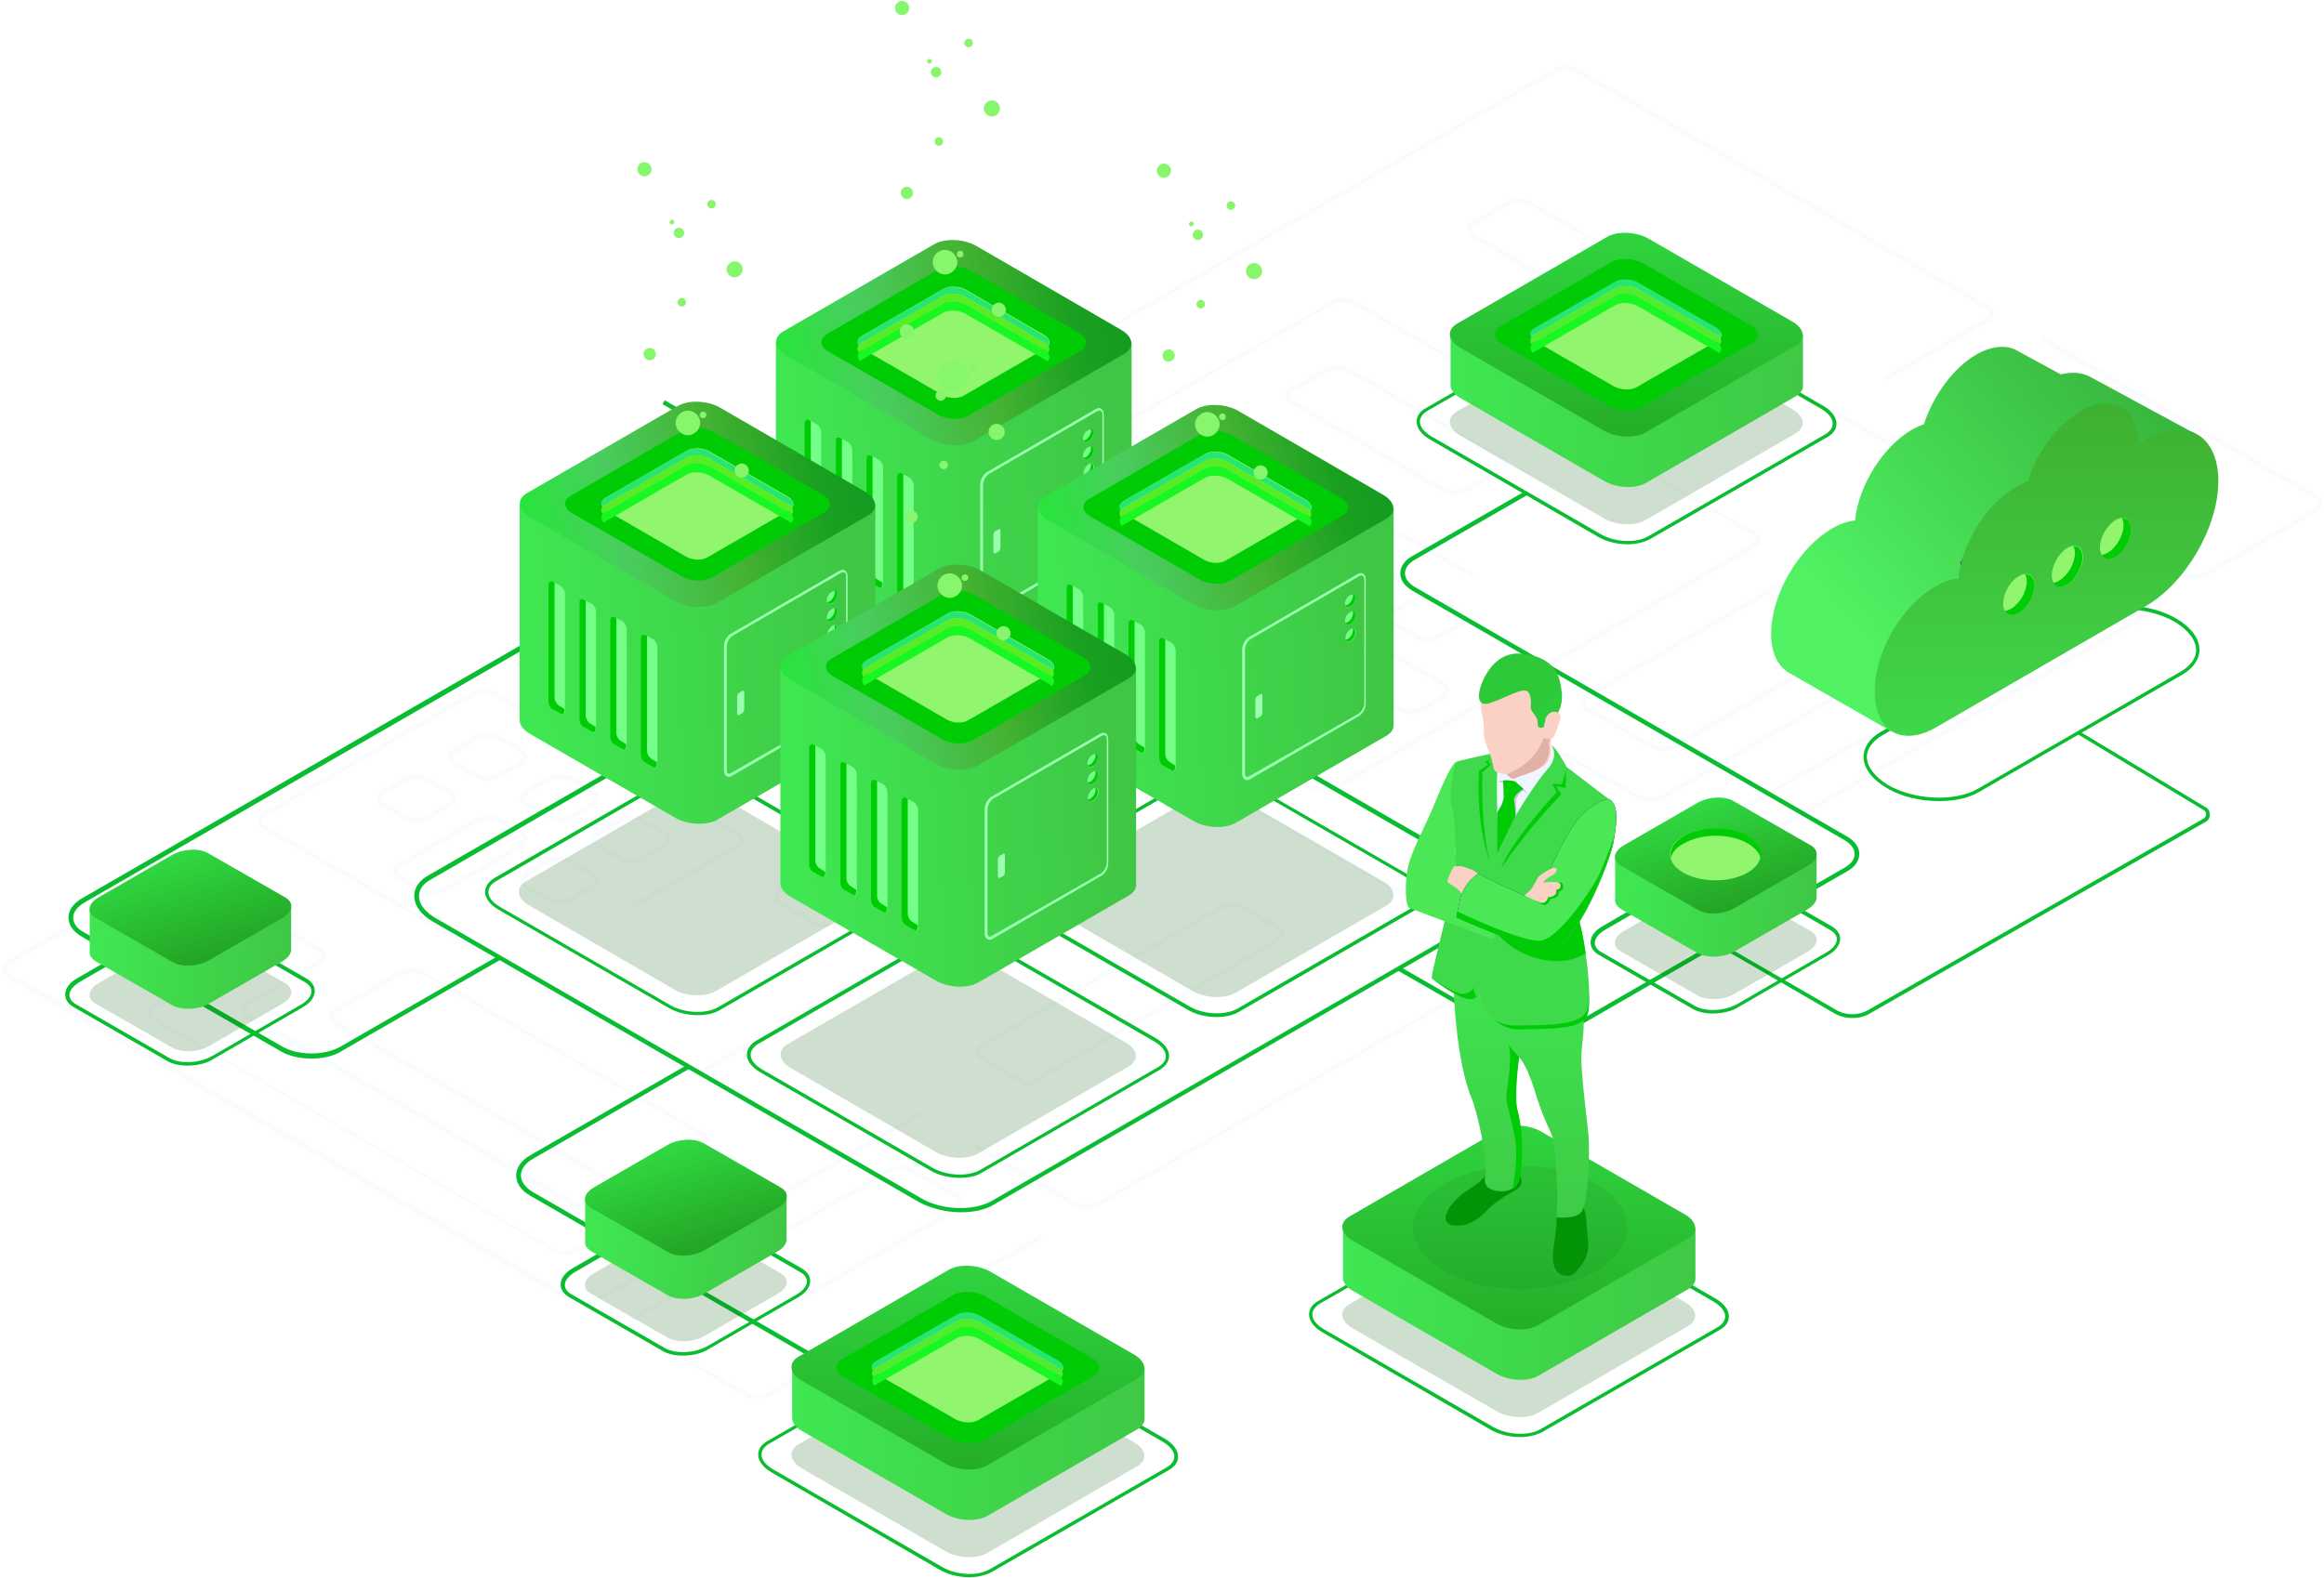 <svg width="689" height="468" viewBox="0 0 689 468" fill="none" xmlns="http://www.w3.org/2000/svg"><g clip-path="url(#clip0)"><g opacity=".3" fill="#2C75E4"><g opacity=".3"><path opacity=".3" d="M431.23 146.825c-1.259 0-2.378-.28-3.357-.839l-45.176-26.148c-.979-.559-1.539-1.398-1.539-2.237 0-.979.7-2.097 1.958-2.797l9.371-5.453c2.238-1.258 5.595-1.398 7.553-.28l45.176 26.148c.979.56 1.539 1.398 1.539 2.237 0 .979-.699 2.098-1.958 2.797l-9.371 5.453c-1.259.699-2.798 1.119-4.196 1.119zm-34.407-37.194c-1.259 0-2.518.279-3.497.839l-9.37 5.453c-.84.559-1.399 1.119-1.399 1.678 0 .559.419.979.839 1.119l45.176 26.147c1.539.839 4.336.699 6.154-.279l9.371-5.454c.84-.559 1.399-1.118 1.399-1.678 0-.559-.42-.978-.839-1.118l-45.176-26.148c-.7-.28-1.679-.559-2.658-.559zm21.12 102.214c-1.259 0-2.378-.28-3.357-.839l-22.938-13.284c-.979-.559-1.539-1.398-1.539-2.237 0-.979.7-2.098 1.958-2.797l5.735-3.356c2.238-1.258 5.595-1.398 7.553-.279l22.938 13.283c.979.56 1.538 1.399 1.538 2.238 0 .978-.699 2.097-1.958 2.796l-5.735 3.356c-1.258.699-2.797 1.119-4.195 1.119zm-15.805-22.233c-1.259 0-2.518.28-3.497.839l-5.734 3.356c-.84.559-1.399 1.118-1.399 1.678 0 .559.42.979.839 1.118l22.938 13.284c1.539.839 4.336.699 6.154-.28l5.735-3.356c.839-.559 1.398-1.118 1.398-1.677 0-.56-.419-.979-.839-1.119l-22.938-13.284c-.699-.279-1.678-.559-2.657-.559z"/><path opacity=".3" d="M392.487 234.916c-1.399 0-2.658-.28-3.777-.839l-61.68-35.656c-1.119-.699-1.679-1.538-1.679-2.517 0-.979.56-1.817 1.679-2.517l71.471-41.249c2.098-1.258 5.315-1.258 7.413 0l31.329 18.038-.699 1.119-31.33-18.038c-1.678-.979-4.475-.979-6.154 0l-71.471 41.249c-.699.419-1.119.979-1.119 1.398 0 .56.42.979 1.119 1.399l61.681 35.656c1.678.978 4.475.978 6.154 0l124.06-71.592c.699-.42 1.119-.979 1.119-1.398 0-.42-.42-.979-1.119-1.399L401.298 90.335c-1.678-.98-4.476-.98-6.154 0l-73.429 42.367c-.699.42-1.119.979-1.119 1.399 0 .559.42.978 1.119 1.398l22.378 12.864c1.119.699 1.679 1.538 1.679 2.517 0 .979-.56 1.818-1.679 2.517l-43.778 25.169c-2.097 1.258-5.314 1.258-7.412 0L243.95 150.46c-1.119-.699-1.679-1.538-1.679-2.517 0-.978.56-1.817 1.679-2.516L460.601 20.421c2.098-1.259 5.315-1.259 7.413 0l121.403 70.053c1.119.7 1.678 1.538 1.678 2.517 0 .98-.559 1.818-1.678 2.517l-30.351 17.479-.699-1.119 30.35-17.478c.7-.42 1.119-.98 1.119-1.399 0-.559-.419-.978-1.119-1.398L467.314 21.54c-1.678-.98-4.475-.98-6.154 0L244.509 146.544c-.699.42-1.119.979-1.119 1.398 0 .56.42.979 1.119 1.399l49.093 28.245c1.678.979 4.476.979 6.154 0l43.778-25.169c.699-.42 1.119-.979 1.119-1.398 0-.56-.42-.979-1.119-1.399l-22.379-12.864c-1.119-.699-1.678-1.538-1.678-2.517 0-.978.559-1.817 1.678-2.517l73.43-42.367c2.098-1.259 5.314-1.259 7.412 0l118.186 68.236c1.119.699 1.679 1.538 1.679 2.516 0 .979-.56 1.818-1.679 2.517l-124.06 71.592c-.839.419-2.238.699-3.636.699z"/><path opacity=".3" d="M511.092 112.288c-1.399 0-2.658-.28-3.777-.839l-70.771-40.83c-1.119-.7-1.679-1.538-1.679-2.517 0-.979.56-1.818 1.679-2.517l10.07-5.733c2.098-1.258 5.315-1.258 7.413 0l75.107 43.347-14.406 8.25c-.839.559-2.237.839-3.636.839zM437.383 69.5l70.772 40.83c1.678.979 4.475.979 6.154 0l12.448-7.131-73.15-42.228c-1.678-.979-4.475-.979-6.154 0l-10.07 5.733c-.7.42-1.119.979-1.119 1.398 0 .42.419.979 1.119 1.398zm31.191 209.322c-1.399 0-2.658-.28-3.777-.839l-19.581-11.326c-1.119-.699-1.678-1.538-1.678-2.517 0-.979.559-1.818 1.678-2.517l26.155-15.101c2.098-1.259 5.315-1.259 7.413 0l9.371 5.453c1.678.979 4.476.979 6.154 0l118.326-68.376c.699-.419 1.119-.978 1.119-1.398 0-.559-.42-.979-1.119-1.398l-7.973-4.614c-1.678-.979-4.475-.979-6.154 0L493.05 237.014c-2.098 1.258-5.315 1.258-7.413 0l-20.979-12.026c-1.679-.978-4.476-.978-6.155 0l-42.519 24.47-.699-1.118 42.519-24.47c2.098-1.259 5.315-1.259 7.413 0l20.98 12.025c1.678.979 4.475.979 6.154 0l105.458-60.825c2.098-1.258 5.315-1.258 7.413 0l7.972 4.614c1.119.699 1.679 1.538 1.679 2.517 0 .979-.56 1.818-1.679 2.517l-118.326 68.376c-2.098 1.258-5.314 1.258-7.412 0l-9.371-5.454c-1.679-.978-4.476-.978-6.154 0l-26.155 15.102c-.7.419-1.119.979-1.119 1.398 0 .559.419.979 1.119 1.398l19.581 11.326c1.678.979 4.476.979 6.154 0l167.139-96.481c.699-.419 1.119-.978 1.119-1.398 0-.559-.42-.979-1.119-1.398l-96.088-55.372.7-1.118 96.087 55.371c1.119.699 1.678 1.538 1.678 2.517 0 .979-.559 1.818-1.678 2.517L472.21 277.983c-.979.559-2.238.839-3.636.839z"/><path opacity=".3" d="M492.909 222.751c-1.259 0-2.378-.279-3.357-.839l-19.441-11.186c-.979-.559-1.539-1.398-1.539-2.237 0-.979.7-2.098 1.958-2.797l82.241-47.401c2.238-1.259 5.595-1.398 7.553-.28l19.441 11.186c.979.56 1.538 1.399 1.538 2.238 0 .978-.699 2.097-1.958 2.796l-82.24 47.541c-1.259.7-2.798.979-4.196.979zm64.058-64.181c-1.259 0-2.518.28-3.497.839l-82.24 47.402c-.839.559-1.399 1.119-1.399 1.678 0 .559.42.979.839 1.118l19.441 11.187c1.539.839 4.336.699 6.155-.28l82.24-47.401c.839-.56 1.399-1.119 1.399-1.678 0-.56-.42-.979-.839-1.119l-19.442-11.186c-.699-.42-1.538-.56-2.657-.56zm93.85 13.004c-1.399 0-2.658-.279-3.777-.839l-75.387-43.486c-1.119-.699-1.678-1.538-1.678-2.517 0-.979.559-1.818 1.678-2.517l12.868-7.411c2.098-1.258 5.314-1.258 7.412 0l52.73 30.483-.7 1.118-52.729-30.482c-1.678-.979-4.476-.979-6.154 0l-12.868 7.411c-.699.419-1.118.979-1.118 1.398 0 .56.419.979 1.118 1.399l75.388 43.486c1.678.979 4.475.979 6.154 0l32.588-18.877c.7-.419 1.119-.979 1.119-1.398 0-.559-.419-.979-1.119-1.398l-81.121-46.843.699-1.118 81.122 46.842c1.119.699 1.678 1.538 1.678 2.517 0 .979-.559 1.818-1.678 2.517l-32.589 18.876c-.839.56-2.238.839-3.636.839zm-291.478 30.902c-1.258 0-2.377-.28-3.356-.839l-6.714-3.915c-.979-.559-1.539-1.398-1.539-2.237 0-.979.7-2.098 1.959-2.797l5.734-3.356c2.238-1.258 5.595-1.398 7.553-.279l6.713 3.915c.979.559 1.539 1.398 1.539 2.237 0 .979-.699 2.097-1.958 2.797l-5.735 3.355c-1.259.7-2.797 1.119-4.196 1.119zm.42-12.864c-1.259 0-2.518.28-3.497.839l-5.734 3.356c-.839.559-1.399 1.118-1.399 1.678 0 .559.42.979.839 1.118l6.714 3.916c1.538.838 4.336.699 6.154-.28l5.734-3.356c.84-.559 1.399-1.119 1.399-1.678 0-.559-.42-.979-.839-1.119l-6.714-3.915c-.699-.419-1.678-.559-2.657-.559zm20.699.559c-1.258 0-2.377-.279-3.356-.839l-6.714-3.915c-.979-.559-1.538-1.398-1.538-2.237 0-.979.699-2.097 1.958-2.796l5.734-3.356c2.238-1.259 5.595-1.399 7.553-.28l6.713 3.915c.979.559 1.539 1.398 1.539 2.237 0 .979-.699 2.098-1.958 2.797l-5.735 3.356c-1.258.839-2.657 1.118-4.196 1.118zm.42-12.864c-1.259 0-2.518.28-3.497.839l-5.734 3.356c-.839.559-1.399 1.119-1.399 1.678 0 .559.42.979.839 1.119l6.714 3.915c1.539.839 4.336.699 6.154-.28l5.735-3.356c.839-.559 1.398-1.118 1.398-1.678 0-.559-.419-.978-.839-1.118l-6.714-3.915c-.699-.28-1.678-.56-2.657-.56zm20.84.699c-1.259 0-2.378-.279-3.357-.839l-6.713-3.915c-.979-.559-1.539-1.398-1.539-2.237 0-.979.7-2.098 1.958-2.797l5.735-3.356c2.238-1.258 5.595-1.398 7.553-.279l6.713 3.915c.979.559 1.539 1.398 1.539 2.237 0 .979-.7 2.098-1.958 2.797l-5.735 3.356c-1.259.699-2.797 1.118-4.196 1.118zm.28-12.864c-1.259 0-2.518.28-3.497.839l-5.734 3.356c-.839.559-1.399 1.119-1.399 1.678 0 .559.42.979.839 1.119l6.714 3.915c1.538.839 4.336.699 6.154-.28l5.734-3.356c.84-.559 1.399-1.118 1.399-1.678 0-.559-.42-.979-.839-1.118l-6.714-3.916c-.699-.419-1.538-.559-2.657-.559zm-21.401 49.639c-1.259 0-2.378-.28-3.357-.839l-6.713-3.915c-.979-.559-1.539-1.398-1.539-2.237 0-.979.7-2.098 1.958-2.797l5.735-3.356c2.238-1.258 5.594-1.398 7.553-.279l6.713 3.915c.979.559 1.539 1.398 1.539 2.237 0 .979-.7 2.097-1.958 2.797l-5.735 3.355c-1.259.7-2.797 1.119-4.196 1.119zm.42-12.864c-1.259 0-2.518.28-3.497.839l-5.734 3.356c-.84.559-1.399 1.118-1.399 1.678 0 .559.42.978.839 1.118l6.714 3.915c1.538.839 4.336.7 6.154-.279l5.734-3.356c.839-.559 1.399-1.119 1.399-1.678 0-.559-.42-.979-.839-1.119l-6.714-3.915c-.699-.419-1.678-.559-2.657-.559zm41.961-11.606c-1.259 0-2.378-.279-3.357-.839l-6.713-3.915c-.979-.559-1.539-1.398-1.539-2.237 0-.979.699-2.097 1.958-2.797l5.735-3.355c2.238-1.259 5.594-1.399 7.552-.28l6.714 3.915c.979.559 1.538 1.398 1.538 2.237 0 .979-.699 2.098-1.958 2.797l-5.734 3.356c-1.259.699-2.797 1.118-4.196 1.118zm.42-12.864c-1.259 0-2.518.28-3.497.839l-5.735 3.356c-.839.559-1.398 1.119-1.398 1.678 0 .559.419.979.839 1.119l6.713 3.915c1.539.839 4.336.699 6.155-.28l5.734-3.356c.839-.559 1.399-1.118 1.399-1.678 0-.559-.42-.979-.84-1.118l-6.713-3.915c-.699-.42-1.678-.56-2.657-.56z"/></g><g opacity=".3"><path opacity=".3" d="M244.509 275.047c-1.259 0-2.378-.28-3.357-.839l-10.35-6.013c-.979-.559-1.538-1.398-1.538-2.237 0-.979.699-2.098 1.958-2.797l44.197-25.448c2.238-1.259 5.595-1.399 7.553-.28l10.35 6.013c.979.559 1.538 1.398 1.538 2.237 0 .979-.699 2.097-1.958 2.796l-44.197 25.449c-1.119.839-2.658 1.119-4.196 1.119zm-2.657-1.818c1.538.839 4.335.699 6.154-.28l44.197-25.448c.839-.56 1.399-1.119 1.399-1.678 0-.56-.42-.979-.84-1.119l-10.35-6.012c-1.538-.839-4.335-.7-6.154.279l-44.197 25.449c-.839.559-1.399 1.118-1.399 1.678 0 .559.42.978.84 1.118l10.35 6.013zm-113.571-7.83c-1.259 0-2.378-.28-3.357-.839l-6.714-3.915c-.979-.56-1.538-1.399-1.538-2.238 0-.978.699-2.097 1.958-2.796l21.959-12.725c2.238-1.258 5.594-1.398 7.553-.279l6.713 3.915c.979.559 1.539 1.398 1.539 2.237 0 .979-.7 2.098-1.959 2.797l-21.958 12.724c-1.259.699-2.798 1.119-4.196 1.119zm16.644-22.233c-1.259 0-2.518.28-3.497.839l-21.959 12.724c-.839.56-1.398 1.119-1.398 1.678 0 .56.419.979.839 1.119l6.713 3.915c1.539.839 4.336.699 6.154-.28l21.959-12.724c.839-.559 1.399-1.119 1.399-1.678 0-.559-.42-.979-.839-1.118l-6.714-3.916c-.699-.419-1.678-.559-2.657-.559z"/><path opacity=".3" d="M322.134 358.524c-1.398 0-2.657-.28-3.776-.839l-30.211-17.619.699-1.118 30.351 17.478c1.679.979 4.476.979 6.154 0l121.403-70.053c.699-.42 1.119-.979 1.119-1.399 0-.559-.42-.978-1.119-1.398L229.963 158.57c-1.678-.978-4.475-.978-6.154 0l-49.092 28.246c-.7.419-1.119.978-1.119 1.398 0 .559.419.979 1.119 1.398l43.777 25.169c1.679.979 4.476.979 6.154 0l22.379-12.864c2.098-1.259 5.315-1.259 7.413 0l73.429 42.368c1.119.699 1.678 1.538 1.678 2.516 0 .979-.559 1.818-1.678 2.517l-118.186 68.236c-2.098 1.259-5.315 1.259-7.413 0L78.21 245.963c-1.12-.7-1.679-1.539-1.679-2.517 0-.979.56-1.818 1.679-2.517l61.68-35.656c2.098-1.259 5.315-1.259 7.413 0l71.471 41.249c1.119.699 1.678 1.538 1.678 2.517 0 .979-.559 1.817-1.678 2.517l-31.33 18.037-.699-1.118 31.33-18.038c.699-.419 1.119-.979 1.119-1.398 0-.56-.42-.979-1.119-1.399l-71.471-41.249c-1.679-.978-4.476-.978-6.154 0l-61.68 35.656c-.7.42-1.12.979-1.12 1.399 0 .559.42.978 1.12 1.398l124.059 71.592c1.679.978 4.476.978 6.154 0L327.169 248.2c.7-.42 1.119-.979 1.119-1.399 0-.559-.419-.978-1.119-1.398l-73.289-42.368c-1.678-.978-4.476-.978-6.154 0L225.348 215.9c-2.098 1.258-5.315 1.258-7.413 0l-43.778-25.169c-1.119-.699-1.678-1.538-1.678-2.517 0-.979.559-1.818 1.678-2.517l49.093-28.245c2.098-1.259 5.315-1.259 7.413 0l216.651 125.005c1.119.7 1.678 1.539 1.678 2.517 0 .979-.559 1.818-1.678 2.517l-121.403 70.054c-.979.699-2.378.979-3.777.979z"/><path opacity=".3" d="M304.51 322.448l-13.707-7.97c-1.119-.699-1.678-1.538-1.678-2.517 0-.979.559-1.818 1.678-2.517l70.772-40.829c2.098-1.259 5.315-1.259 7.413 0l10.07 5.733c1.119.699 1.679 1.538 1.679 2.516 0 .979-.56 1.818-1.679 2.517l-74.548 43.067zm57.625-52.715l-70.632 40.83c-.7.419-1.119.979-1.119 1.398 0 .559.419.979 1.119 1.398l13.147 7.551.28-.14 73.429-42.367c.699-.42 1.119-.979 1.119-1.399 0-.419-.42-.979-1.119-1.398l-10.07-5.733c-1.539-1.119-4.476-1.119-6.154-.14zM173.177 387.328c-1.398 0-2.657-.28-3.776-.839L2.262 290.008c-1.119-.699-1.678-1.678-1.678-2.656 0-.979.56-1.818 1.678-2.517l19.581-11.326c2.099-1.259 5.315-1.259 7.413 0l26.155 15.101c1.119.699 1.678 1.538 1.678 2.517 0 .979-.559 1.818-1.678 2.517l-9.37 5.453c-.7.42-1.12.979-1.12 1.398 0 .56.42.979 1.12 1.399l118.325 68.375c1.678.979 4.476.979 6.154 0l7.972-4.614c.7-.42 1.119-.979 1.119-1.398 0-.56-.419-.979-1.119-1.399L73.314 301.894c-1.12-.7-1.679-1.539-1.679-2.517 0-.979.56-1.818 1.679-2.517l20.98-12.025c.699-.42 1.118-.979 1.118-1.399 0-.559-.42-.978-1.118-1.398l-42.52-24.47.7-1.118 42.519 24.469c1.119.7 1.678 1.539 1.678 2.517 0 .979-.56 1.818-1.678 2.517l-20.98 12.025c-.7.42-1.119.979-1.119 1.399 0 .559.42.978 1.12 1.398L179.47 361.6c1.119.699 1.679 1.538 1.679 2.517 0 .979-.56 1.818-1.679 2.517l-7.972 4.614c-2.098 1.258-5.315 1.258-7.413 0L45.76 302.872c-1.118-.699-1.678-1.538-1.678-2.516 0-.979.56-1.818 1.678-2.517l9.371-5.454c.7-.419 1.12-.978 1.12-1.398 0-.559-.42-.979-1.12-1.398l-26.154-15.102c-1.679-.978-4.476-.978-6.154 0L3.24 285.813c-.699.42-1.119.979-1.119 1.399 0 .559.42.979 1.12 1.398l167.138 96.481c1.679.979 4.476.979 6.154 0l96.088-55.372.699 1.119-96.087 55.371c-1.399.839-2.658 1.119-4.057 1.119z"/><path opacity=".3" d="M185.625 352.651c-1.259 0-2.378-.28-3.357-.839l-83.22-47.961c-.979-.559-1.538-1.398-1.538-2.237 0-.979.7-2.097 1.958-2.797l18.462-10.627c2.238-1.258 5.595-1.398 7.553-.279l83.22 47.961c.979.559 1.538 1.398 1.538 2.237 0 .979-.699 2.097-1.958 2.796l-18.462 10.627c-1.259.839-2.658 1.119-4.196 1.119zm-63.219-64.181c-1.259 0-2.518.28-3.497.839l-18.462 10.627c-.84.559-1.399 1.119-1.399 1.678 0 .559.42.979.84 1.119l83.219 47.96c1.539.839 4.336.699 6.154-.279l18.462-10.627c.84-.559 1.399-1.119 1.399-1.678 0-.559-.419-.979-.839-1.119l-83.22-47.961c-.839-.419-1.678-.559-2.657-.559zm102.102 126.404c-1.398 0-2.657-.28-3.776-.839l-32.589-18.877c-1.119-.699-1.678-1.538-1.678-2.517 0-.978.559-1.817 1.678-2.517l75.388-43.486c2.098-1.258 5.314-1.258 7.412 0l12.868 7.411c1.119.699 1.678 1.538 1.678 2.517 0 .979-.559 1.818-1.678 2.517l-52.729 30.482-.699-1.118 52.729-30.483c.699-.419 1.119-.979 1.119-1.398 0-.559-.42-.979-1.119-1.398l-12.868-7.411c-1.678-.979-4.476-.979-6.154 0l-75.387 43.486c-.7.42-1.119.979-1.119 1.398 0 .56.419.979 1.119 1.399l32.588 18.876c1.679.979 4.476.979 6.154 0l81.122-46.842.699 1.119-81.121 46.842c-.979.559-2.378.839-3.637.839zM144.505 231.56c-1.258 0-2.377-.279-3.356-.839l-6.714-3.915c-.979-.559-1.539-1.398-1.539-2.237 0-.979.7-2.097 1.959-2.797l5.734-3.355c2.238-1.259 5.595-1.399 7.553-.28l6.713 3.915c.979.559 1.539 1.398 1.539 2.237 0 .979-.7 2.098-1.958 2.797l-5.735 3.356c-1.119.699-2.657 1.118-4.196 1.118zm-2.657-1.957c1.538.839 4.336.699 6.154-.28l5.734-3.356c.84-.559 1.399-1.118 1.399-1.678 0-.559-.42-.978-.839-1.118l-6.714-3.915c-1.538-.839-4.336-.7-6.154.279l-5.734 3.356c-.839.559-1.399 1.119-1.399 1.678 0 .559.42.979.839 1.119l6.714 3.915zm23.917 14.122c-1.259 0-2.378-.279-3.357-.839l-6.713-3.915c-.979-.559-1.539-1.398-1.539-2.237 0-.979.7-2.097 1.958-2.797l5.735-3.356c2.238-1.258 5.594-1.398 7.553-.279l6.713 3.915c.979.559 1.539 1.398 1.539 2.237 0 .979-.7 2.098-1.959 2.797l-5.734 3.356c-1.259.839-2.797 1.118-4.196 1.118zm.42-12.864c-1.259 0-2.518.28-3.497.839l-5.734 3.356c-.84.559-1.399 1.119-1.399 1.678 0 .559.419.979.839 1.119l6.714 3.915c1.538.839 4.335.699 6.154-.28l5.734-3.356c.839-.559 1.399-1.118 1.399-1.678 0-.559-.42-.979-.839-1.118l-6.714-3.916c-.699-.279-1.678-.559-2.657-.559zm20.699 25.169c-1.259 0-2.378-.279-3.357-.839l-6.713-3.915c-.979-.559-1.539-1.398-1.539-2.237 0-.979.7-2.098 1.959-2.797l5.734-3.356c2.238-1.258 5.595-1.398 7.553-.279l6.713 3.915c.979.559 1.539 1.398 1.539 2.237 0 .979-.7 2.098-1.958 2.797l-5.735 3.356c-1.119.699-2.657 1.118-4.196 1.118zm-2.657-1.957c1.538.839 4.336.699 6.154-.28l5.734-3.356c.839-.559 1.399-1.119 1.399-1.678 0-.559-.42-.979-.839-1.118l-6.714-3.916c-1.538-.839-4.336-.699-6.154.28l-5.734 3.356c-.839.559-1.399 1.119-1.399 1.678 0 .559.42.979.839 1.118l6.714 3.916zm-60.981-10.208c-1.259 0-2.378-.28-3.357-.839l-6.714-3.915c-.979-.559-1.538-1.398-1.538-2.237 0-.979.699-2.098 1.958-2.797l5.734-3.356c2.238-1.258 5.595-1.398 7.553-.279l6.714 3.915c.979.559 1.538 1.398 1.538 2.237 0 .979-.699 2.097-1.958 2.797l-5.735 3.355c-1.258.7-2.657 1.119-4.195 1.119zm.419-12.864c-1.259 0-2.517.28-3.497.839l-5.734 3.356c-.839.559-1.399 1.118-1.399 1.678 0 .559.42.978.84 1.118l6.713 3.915c1.539.839 4.336.7 6.154-.279l5.735-3.356c.839-.559 1.398-1.119 1.398-1.678 0-.559-.419-.979-.839-1.119l-6.713-3.915c-.7-.419-1.679-.559-2.658-.559zm41.959 37.194c-1.258 0-2.377-.28-3.356-.839l-6.714-3.915c-.979-.559-1.538-1.398-1.538-2.237 0-.979.699-2.098 1.958-2.797l5.734-3.356c2.238-1.258 5.595-1.398 7.553-.279l6.713 3.915c.979.559 1.539 1.398 1.539 2.237 0 .979-.699 2.097-1.958 2.797l-5.735 3.355c-1.258.839-2.797 1.119-4.196 1.119zm-2.657-1.818c1.539.839 4.336.699 6.154-.279l5.735-3.356c.839-.56 1.398-1.119 1.398-1.678 0-.56-.419-.979-.839-1.119l-6.714-3.915c-1.538-.839-4.335-.699-6.154.28l-5.734 3.356c-.839.559-1.399 1.118-1.399 1.677 0 .56.42.979.839 1.119l6.714 3.915z"/></g></g><path d="M455.565 308.605c-3.077 0-6.014-.699-8.392-1.957l-32.868-18.877.699-1.119 32.868 18.877c4.196 2.377 11.05 2.377 15.386 0l83.639-48.241c1.958-1.118 2.937-2.516 2.937-4.055 0-1.538-1.119-2.936-2.937-4.055L418.78 175.21c-2.377-1.399-3.636-3.216-3.636-5.174 0-1.957 1.259-3.915 3.636-5.173l33.288-19.157.7 1.119-33.288 19.156c-1.958 1.119-2.937 2.517-2.937 4.055 0 1.538 1.118 2.937 2.937 4.055l128.116 73.969c2.378 1.398 3.637 3.216 3.637 5.173 0 1.958-1.259 3.916-3.637 5.174l-83.639 48.241c-2.378 1.398-5.315 1.957-8.392 1.957zM268.706 418.929l-111.473-64.321c-2.797-1.538-4.196-3.775-4.196-6.012 0-2.377 1.539-4.475 4.196-6.013l46.575-26.847.699 1.119-46.575 26.847c-2.237 1.258-3.496 3.076-3.496 4.894s1.259 3.495 3.496 4.894l111.473 64.32-.699 1.119zM92.335 313.919c-3.356 0-6.713-.7-9.23-2.238L24.36 277.843c-2.658-1.538-4.056-3.496-4.056-5.733 0-2.237 1.398-4.195 4.056-5.733l205.182-118.433c2.098-1.259 3.357-2.797 3.357-4.475 0-1.678-1.119-3.356-3.357-4.474l-33.148-19.157.699-1.118 33.148 19.156c2.658 1.538 4.056 3.496 4.056 5.733 0 2.237-1.398 4.195-4.056 5.733L25.06 267.636c-2.098 1.258-3.357 2.796-3.357 4.474 0 1.678 1.12 3.356 3.357 4.475l58.743 33.838c4.756 2.657 12.309 2.657 17.064 0l47.135-27.127.699 1.119-47.135 27.127c-2.517 1.678-5.874 2.377-9.23 2.377z" fill="#09BD30"/><path d="M284.93 359.502c-4.336 0-8.952-1.118-12.588-3.076l-143.921-83.057c-3.637-2.098-5.595-4.894-5.595-7.691 0-2.377 1.399-4.474 4.056-6.012L273.88 174.79c5.735-3.355 15.665-2.936 22.239.839l143.921 83.058c3.637 2.097 5.595 4.894 5.595 7.69 0 2.377-1.399 4.475-4.056 6.013l-146.998 84.875c-2.518 1.538-6.015 2.237-9.651 2.237zm-1.399-185.551c-3.357 0-6.573.7-9.091 2.098l-146.858 84.875c-2.238 1.259-3.357 2.936-3.357 4.894 0 2.237 1.818 4.614 4.895 6.432l143.921 83.058c6.154 3.635 15.525 3.915 20.98.839l146.998-84.876c2.238-1.258 3.357-2.936 3.357-4.894 0-2.237-1.818-4.614-4.895-6.432L295.56 176.888c-3.497-1.958-7.833-2.937-12.029-2.937zm265.604 127.943c-1.819 0-3.637-.42-5.315-1.399l-34.966-20.275.559-.979 34.966 20.275a9.614 9.614 0 0 0 9.511 0l99.444-56.769c.42-.28.7-.7.7-1.259 0-.559-.28-.979-.7-1.258l-37.624-22.652.56-.839 37.624 22.652c.839.419 1.258 1.258 1.258 2.237 0 .839-.419 1.678-1.258 2.097l-99.444 56.77c-1.539.979-3.357 1.399-5.315 1.399z" fill="#09BD30"/><path opacity=".2" d="M197.954 396.704L175.296 383.7c-2.797-1.538-2.378-4.334.839-6.152l21.819-12.585c3.217-1.817 7.972-2.097 10.77-.419l22.658 13.004c2.797 1.538 2.378 4.335-.839 6.152l-21.819 12.585c-3.217 1.818-7.973 1.957-10.77.419z" fill="#136112"/><path d="M202.43 402.018c-2.238 0-4.336-.419-6.014-1.398l-27.693-15.941c-1.679-.978-2.518-2.237-2.518-3.775 0-1.678 1.259-3.496 3.497-4.754l26.574-15.381c4.056-2.377 10.21-2.517 13.707-.559l27.693 15.94c1.678.979 2.518 2.237 2.518 3.775 0 1.678-1.259 3.496-3.497 4.754l-26.574 15.381c-2.098 1.399-5.035 1.958-7.693 1.958zm1.679-41.948c-2.518 0-5.036.559-7.134 1.818l-26.574 15.381c-1.818 1.118-2.937 2.516-2.937 3.775 0 1.118.699 2.097 1.958 2.796l27.693 15.941c3.217 1.818 8.812 1.538 12.588-.56l26.574-15.381c1.819-1.118 2.938-2.516 2.938-3.775 0-1.119-.7-2.097-1.958-2.796l-27.694-15.941c-1.398-.839-3.357-1.258-5.454-1.258z" fill="#09BD30"/><path d="M233.201 354.896h-19.162l-5.314-3.076c-2.798-1.538-7.553-1.398-10.77.419l-5.315 3.077h-19.161v12.864c-.14 1.118.559 2.097 1.818 2.936l22.658 13.004c2.797 1.538 7.553 1.398 10.77-.419l21.819-12.585c1.678-.979 2.517-2.097 2.657-3.356v-12.864z" fill="url(#paint0_linear)"/><path d="M197.954 371.256l-22.658-13.004c-2.797-1.538-2.378-4.335.839-6.152l21.819-12.585c3.217-1.818 7.972-2.097 10.77-.419l22.658 13.004c2.797 1.538 2.378 4.334-.839 6.152l-21.819 12.584c-3.217 1.818-7.973 2.098-10.77.42z" fill="url(#paint1_linear)"/><path opacity=".2" d="M503.308 295.242l-22.659-13.004c-2.797-1.538-2.377-4.335.84-6.153l21.819-12.584c3.216-1.818 7.972-2.098 10.769-.42l22.658 13.004c2.798 1.538 2.378 4.335-.839 6.153l-21.819 12.584c-3.217 1.818-7.972 1.958-10.769.42z" fill="#136112"/><path d="M507.784 300.555c-2.238 0-4.336-.419-6.015-1.398l-27.693-15.94c-1.678-.979-2.517-2.238-2.517-3.776 0-1.678 1.258-3.495 3.496-4.754l26.575-15.381c4.056-2.377 10.21-2.517 13.706-.559l27.694 15.94c1.678.979 2.517 2.237 2.517 3.775 0 1.678-1.259 3.496-3.496 4.755l-26.575 15.381c-2.098 1.398-5.035 1.957-7.692 1.957zm1.678-41.948c-2.518 0-5.035.559-7.133 1.818l-26.574 15.381c-1.819 1.118-2.938 2.517-2.938 3.775 0 1.119.7 2.098 1.958 2.797l27.694 15.94c3.217 1.818 8.811 1.538 12.588-.559l26.574-15.381c1.818-1.119 2.937-2.517 2.937-3.776 0-1.118-.699-2.097-1.958-2.796l-27.693-15.941c-1.399-.839-3.357-1.258-5.455-1.258z" fill="#09BD30"/><path d="M538.555 253.433h-19.162l-5.315-3.076c-2.797-1.538-7.553-1.398-10.77.42l-5.314 3.076h-19.162v12.864c-.14 1.119.56 2.097 1.818 2.936l22.658 13.004c2.798 1.538 7.553 1.399 10.77-.419l21.819-12.585c1.678-.978 2.518-2.097 2.658-3.356v-12.864z" fill="url(#paint2_linear)"/><path d="M503.308 269.793l-22.659-13.004c-2.797-1.538-2.377-4.334.84-6.152l21.819-12.585c3.216-1.817 7.972-2.097 10.769-.419l22.658 13.004c2.798 1.538 2.378 4.334-.839 6.152l-21.819 12.585c-3.217 1.817-7.972 2.097-10.769.419z" fill="url(#paint3_linear)"/><path d="M508.574 261.064c7.415 0 13.427-3.444 13.427-7.691s-6.012-7.69-13.427-7.69c-7.416 0-13.428 3.443-13.428 7.69s6.012 7.691 13.428 7.691z" fill="#91F66D"/><path d="M499.202 250.157c5.175-3.076 13.707-3.076 19.022 0 2.098 1.259 3.357 2.797 3.776 4.335.56-2.377-.699-4.754-3.776-6.572-5.175-3.076-13.707-3.076-19.022 0-3.077 1.818-4.335 4.195-3.776 6.572.28-1.678 1.539-3.216 3.776-4.335z" fill="#00CC06"/><path opacity=".2" d="M51.075 310.703l-22.658-13.004c-2.797-1.538-2.378-4.335.84-6.153l21.818-12.584c3.217-1.818 7.972-2.098 10.77-.42l22.658 13.004c2.797 1.538 2.378 4.335-.84 6.153l-21.818 12.584c-3.217 1.818-7.972 1.958-10.77.42z" fill="#136112"/><path d="M55.551 316.016c-2.238 0-4.336-.419-6.014-1.398l-27.693-15.94c-1.679-.979-2.518-2.238-2.518-3.776 0-1.678 1.259-3.495 3.497-4.754l26.574-15.381c4.056-2.377 10.21-2.517 13.707-.559l27.693 15.94c1.679.979 2.518 2.237 2.518 3.775 0 1.678-1.259 3.496-3.497 4.755l-26.574 15.381c-2.098 1.398-5.035 1.957-7.693 1.957zm1.679-41.948c-2.518 0-5.035.559-7.133 1.818l-26.575 15.381c-1.818 1.118-2.937 2.517-2.937 3.775 0 1.119.7 2.097 1.958 2.797l27.693 15.94c3.217 1.818 8.812 1.538 12.588-.559L89.4 297.839c1.818-1.119 2.937-2.517 2.937-3.776 0-1.118-.7-2.097-1.958-2.796l-27.694-15.941c-1.398-.839-3.356-1.258-5.454-1.258z" fill="#09BD30"/><path d="M86.322 268.894H67.161l-5.315-3.076c-2.798-1.538-7.553-1.398-10.77.42l-5.315 3.076H26.6v12.864c-.14 1.118.56 2.097 1.818 2.936l22.658 13.004c2.797 1.538 7.553 1.398 10.77-.419l21.819-12.585c1.678-.979 2.517-2.097 2.657-3.356v-12.864z" fill="url(#paint4_linear)"/><path d="M51.075 285.254L28.417 272.25c-2.797-1.538-2.378-4.334.84-6.152l21.818-12.585c3.217-1.817 7.972-2.097 10.77-.419l22.658 13.004c2.797 1.538 2.378 4.334-.84 6.152l-21.818 12.585c-3.217 1.817-7.972 2.097-10.77.419z" fill="url(#paint5_linear)"/><path opacity=".2" d="M292.621 460.597l44.477-25.728c3.217-1.818 2.797-5.034-.839-7.131l-42.659-24.61c-3.637-2.097-9.231-2.377-12.308-.559l-44.477 25.728c-3.217 1.818-2.798 5.034.839 7.131l42.659 24.61c3.636 2.097 9.091 2.377 12.308.559z" fill="#136112"/><path d="M287.307 467.728c-2.937 0-6.014-.699-8.532-2.097l-50.212-29.084c-2.377-1.398-3.776-3.356-3.776-5.174 0-1.678.979-3.076 2.797-4.055l52.45-30.202c3.916-2.238 10.63-1.958 15.105.559l50.352 29.084c2.377 1.398 3.776 3.356 3.776 5.174 0 1.678-.979 3.076-2.797 4.055l-52.45 30.202c-1.818.979-4.196 1.538-6.713 1.538zm-.839-71.172c-2.238 0-4.476.42-6.015 1.399l-52.449 30.202c-1.399.839-2.238 1.958-2.238 3.216 0 1.538 1.259 3.077 3.357 4.335l50.351 29.084c4.196 2.377 10.49 2.657 13.987.559l52.449-30.202c1.399-.839 2.238-1.958 2.238-3.216 0-1.538-1.259-3.077-3.357-4.335l-50.351-29.084c-2.238-1.259-5.175-1.958-7.972-1.958z" fill="#09BD30"/><path d="M234.578 405.505h22.099l24.616-14.122c3.217-1.818 8.672-1.538 12.308.559l23.637 13.703h22.099v14.822c.14 1.258-.559 2.377-2.098 3.356l-44.477 25.728c-3.217 1.818-8.672 1.538-12.308-.559l-42.659-24.61c-1.958-1.119-2.937-2.517-2.937-3.775v-15.102h-.28z" fill="url(#paint6_linear)"/><path d="M292.621 434.589l44.477-25.728c3.217-1.818 2.797-5.034-.839-7.131L293.6 377.12c-3.637-2.097-9.231-2.377-12.308-.559l-44.477 25.728c-3.217 1.818-2.798 5.034.839 7.131l42.659 24.61c3.636 2.098 9.091 2.377 12.308.559z" fill="url(#paint7_linear)"/><path d="M291.224 427.179l33.148-19.157c2.377-1.398 2.098-3.775-.7-5.313l-31.749-18.317c-2.657-1.539-6.853-1.678-9.231-.42l-33.148 19.156c-2.378 1.399-2.098 3.776.699 5.314l31.75 18.317c2.657 1.538 6.853 1.678 9.231.42z" fill="#00CC06"/><path d="M289.965 421.166l24.056-13.843c1.679-.979 1.539-2.656-.419-3.775l-23.078-13.284c-1.958-1.118-4.895-1.258-6.713-.279l-24.057 13.843c-1.679.978-1.539 2.656.419 3.775l23.078 13.284c2.098 1.118 5.035 1.258 6.714.279z" fill="#91F66D"/><path d="M313.461 405.366l-23.078-13.284c-1.958-1.119-4.895-1.258-6.713-.28l-24.057 13.843c-.42.28-.699.42-.839.699-.56-.978-.28-1.957.839-2.656l24.057-13.843c1.678-.979 4.755-.839 6.713.279l23.078 13.284c1.539.839 1.958 2.097 1.259 3.076-.14-.279-.56-.699-1.259-1.118z" fill="#26E572"/><path d="M313.46 407.603l-23.078-13.284c-1.958-1.119-4.895-1.258-6.713-.28l-24.057 13.843c-.28.14-.559.42-.699.56-.699-.979-.56-2.098.699-2.797l24.057-13.843c1.678-.979 4.755-.839 6.713.28l23.078 13.283c1.679.979 2.098 2.238 1.119 3.216-.14-.279-.559-.699-1.119-.978z" fill="#53EB2F"/><path d="M314.44 411.099c-.28-.28-.559-.56-.979-.7l-23.078-13.283c-1.958-1.119-4.895-1.259-6.713-.28l-24.057 13.843c-.14.14-.28.28-.42.28-.979-1.119-.839-2.377.42-3.077l24.057-13.842c1.678-.979 4.755-.839 6.713.279l23.078 13.284c1.818.979 2.098 2.517.979 3.496z" fill="#18F721"/><path opacity=".2" d="M487.816 154.276l44.477-25.728c3.217-1.818 2.798-5.034-.839-7.131l-42.659-24.61c-3.636-2.097-9.231-2.377-12.308-.559l-44.477 25.728c-3.217 1.818-2.797 5.034.839 7.131l42.659 24.61c3.637 2.097 9.091 2.377 12.308.559z" fill="#136112"/><path d="M482.502 161.407c-2.937 0-6.014-.699-8.532-2.097l-50.211-29.084c-2.378-1.398-3.777-3.356-3.777-5.174 0-1.678.979-3.076 2.798-4.055l52.449-30.202c3.916-2.238 10.63-1.958 15.106.559l50.351 29.084c2.378 1.398 3.776 3.356 3.776 5.174 0 1.678-.979 3.076-2.797 4.055l-52.449 30.202c-1.819.979-4.196 1.538-6.714 1.538zm-.839-71.172c-2.238 0-4.476.42-6.014 1.398l-52.45 30.203c-1.398.839-2.238 1.958-2.238 3.216 0 1.538 1.259 3.077 3.357 4.335l50.352 29.084c4.196 2.377 10.49 2.657 13.986.559l52.45-30.202c1.398-.839 2.237-1.958 2.237-3.216 0-1.538-1.258-3.077-3.356-4.335l-50.352-29.084c-2.238-1.259-5.175-1.958-7.972-1.958z" fill="#09BD30"/><path d="M429.773 99.184h22.099l24.616-14.122c3.217-1.818 8.672-1.538 12.309.56l23.637 13.702h22.098v14.822c.14 1.258-.559 2.377-2.098 3.356l-44.477 25.728c-3.217 1.818-8.671 1.538-12.308-.559l-42.659-24.61c-1.958-1.119-2.937-2.517-2.937-3.775V99.184h-.28z" fill="url(#paint8_linear)"/><path d="M487.816 128.268l44.477-25.728c3.217-1.818 2.798-5.034-.839-7.131l-42.659-24.61c-3.636-2.097-9.231-2.377-12.308-.559L432.01 95.968c-3.217 1.818-2.797 5.034.839 7.131l42.659 24.61c3.637 2.098 9.091 2.377 12.308.559z" fill="url(#paint9_linear)"/><path d="M486.419 120.858l33.148-19.157c2.378-1.398 2.098-3.775-.699-5.313l-31.75-18.318c-2.657-1.538-6.853-1.677-9.231-.419l-33.148 19.156c-2.378 1.399-2.098 3.776.7 5.314l31.749 18.317c2.657 1.538 6.853 1.678 9.231.42z" fill="#00CC06"/><path d="M485.16 114.845l24.057-13.843c1.678-.979 1.538-2.656-.42-3.775l-23.078-13.284c-1.958-1.118-4.895-1.258-6.713-.28l-24.057 13.844c-1.678.978-1.538 2.656.42 3.775l23.077 13.283c2.098 1.119 5.036 1.259 6.714.28z" fill="#91F66D"/><path d="M508.656 99.045L485.579 85.76c-1.958-1.119-4.896-1.258-6.714-.28l-24.057 13.843c-.419.28-.699.42-.839.699-.559-.978-.28-1.957.839-2.656l24.057-13.843c1.679-.98 4.756-.84 6.714.28l23.077 13.283c1.539.839 1.959 2.097 1.259 3.076-.14-.28-.559-.699-1.259-1.118z" fill="#26E572"/><path d="M508.656 101.282l-23.078-13.284c-1.958-1.119-4.895-1.258-6.714-.28l-24.057 13.843c-.279.14-.559.42-.699.56-.699-.979-.559-2.098.699-2.797l24.057-13.843c1.679-.979 4.756-.839 6.714.28l23.078 13.283c1.678.979 2.098 2.238 1.118 3.216-.139-.279-.559-.699-1.118-.978z" fill="#53EB2F"/><path d="M509.635 104.777c-.279-.279-.559-.559-.979-.699l-23.077-13.283c-1.959-1.119-4.896-1.259-6.714-.28l-24.057 13.843c-.14.14-.28.28-.419.28-.979-1.119-.84-2.377.419-3.077l24.057-13.843c1.678-.978 4.755-.839 6.714.28l23.077 13.284c1.819.979 2.098 2.517.979 3.495z" fill="#18F721"/><path d="M574.871 237.573c-5.455 0-11.19-1.259-15.525-3.915-4.336-2.517-6.854-5.873-6.854-9.229 0-2.796 1.818-5.453 4.895-7.271l60.282-34.817c7.133-4.055 19.442-3.635 27.554 1.119 4.336 2.517 6.853 5.872 6.853 9.228 0 2.797-1.818 5.454-4.895 7.271l-60.282 34.817c-3.217 1.958-7.553 2.797-12.028 2.797zm54.827-56.91c-4.336 0-8.392.839-11.469 2.657l-60.282 34.817c-2.797 1.678-4.476 3.915-4.476 6.292 0 2.936 2.378 6.013 6.294 8.39 7.833 4.474 19.721 5.034 26.575 1.118l60.281-34.817c2.798-1.678 4.476-3.915 4.476-6.292 0-2.936-2.378-6.012-6.294-8.39-4.336-2.516-9.93-3.775-15.105-3.775z" fill="#09BD30"/><path d="M565.079 217.158l7.133-1.258 66.296-38.453 6.993-6.292 6.993-10.207 3.637-10.488.979-8.809-1.679-6.711-3.916-5.314-5.594-1.398-28.673-15.661s-33.428 22.932-34.826 23.491c-1.399.56-22.938 44.885-22.938 44.885l-4.755 29.923 5.314 4.894 5.036 1.398z" fill="#4A0E91"/><path d="M525.078 187.934c0-11.466 8.112-25.448 18.043-31.181 2.377-1.399 4.755-2.238 6.853-2.377.979-10.348 8.252-21.953 16.924-26.987 1.259-.699 2.377-1.259 3.496-1.538 2.658-8.39 8.672-16.779 15.525-20.695 4.896-2.796 9.371-2.936 12.448-.978l12.588 6.851c3.357-.839 6.294-.559 8.672.699l.28.14 31.189 16.919-7.972-.14-9.651 3.636-.699-6.292-3.916-4.335-3.217-1.398-1.259-.14-5.035 1.678c-.14-.699-1.119-.42-1.538-.42-2.518 1.538-4.056 4.055-6.015 5.454-6.014 4.055-6.014 13.143-11.049 16.639-7.972 6.013-15.525 14.262-19.441 23.351-.28.56 0 .839.419 1.259l-.839 4.474-6.993 1.958-6.714 5.313-6.014 7.691-2.098 4.754-2.377 6.432-.56 6.432.56 4.894 4.475 7.131-30.49-17.478.279.14c-3.496-1.678-5.874-5.733-5.874-11.886z" fill="url(#paint10_linear)"/><path d="M581.445 166.82c4.056-8.949 10.35-20.275 20.28-23.351 1.539-4.474 4.196-12.584 10.21-16.5 1.958-1.538 3.497-4.055 6.015-5.453.419 0 1.538-.279 1.538.42h-.14c0 13.563-9.511 29.923-21.259 36.634l-16.225 9.369v.14c-.419-.42-.699-.839-.419-1.259z" fill="#35047C"/><path d="M573.752 173.951c2.377-1.398 4.755-2.237 6.853-2.377.979-10.347 8.252-22.092 17.063-27.126 1.259-.699 2.378-1.259 3.497-1.678 2.658-8.53 8.672-16.779 15.665-20.834 9.511-5.454 17.063-.979 17.203 9.787.7-.559 1.399-.978 2.238-1.398 11.889-6.851 21.4-1.258 21.4 12.305 0 13.703-9.651 30.203-21.4 37.054l-62.38 36.076c-10.07 5.733-18.042 1.118-18.042-10.487-.28-11.606 7.832-25.589 17.903-31.322z" fill="url(#paint11_linear)"/><path d="M622.564 162.346c0 2.936 2.098 4.194 4.616 2.656 2.518-1.538 4.616-5.033 4.616-8.11 0-2.936-2.098-4.195-4.616-2.656-2.518 1.538-4.616 5.173-4.616 8.11z" fill="#91F66D"/><path d="M624.943 163.884c2.518-1.538 4.616-5.034 4.616-8.11 0-.839-.14-1.678-.56-2.098 1.679-.14 2.798 1.119 2.798 3.356 0 2.937-2.098 6.572-4.616 8.11-1.818.979-3.357.699-4.056-.559.559-.14 1.119-.28 1.818-.699z" fill="#00CC06"/><path d="M608.299 170.595c0 2.937 2.098 4.195 4.615 2.657 2.518-1.538 4.616-5.034 4.616-8.11 0-2.936-2.098-4.195-4.616-2.657-2.517 1.538-4.615 5.174-4.615 8.11zm-14.406 8.39c0 2.936 2.098 4.195 4.615 2.657 2.518-1.538 4.616-5.034 4.616-8.11 0-3.076-2.098-4.195-4.616-2.657-2.517 1.398-4.615 5.034-4.615 8.11z" fill="#91F66D"/><path d="M610.537 172.133c2.518-1.538 4.615-5.033 4.615-8.11 0-.838-.139-1.677-.559-2.097 1.678-.14 2.797 1.119 2.797 3.356 0 2.936-2.098 6.572-4.615 8.11-1.818.979-3.357.699-4.056-.559.559 0 1.259-.28 1.818-.7zm-14.268 8.39c2.518-1.538 4.616-5.034 4.616-8.11 0-.839-.14-1.678-.56-2.097 1.679-.14 2.798 1.118 2.798 3.356 0 2.936-2.098 6.571-4.616 8.11-1.818.978-3.357.699-4.056-.56.56-.14 1.119-.419 1.818-.699z" fill="#00CC06"/><path d="M230.031 101.594h22.239l24.756-14.262c3.217-1.818 8.811-1.538 12.448.56l23.777 13.702h22.239v64.321c.139 1.259-.56 2.377-2.098 3.356l-44.757 25.868c-3.217 1.818-8.812 1.538-12.448-.559l-43.079-24.89c-1.958-1.118-2.937-2.516-3.077-3.775v-64.321z" fill="url(#paint12_linear)"/><path d="M288.495 130.831l44.757-25.868c3.217-1.817 2.798-5.033-.839-7.13l-42.938-24.89c-3.637-2.097-9.232-2.377-12.448-.56l-44.757 25.87c-3.217 1.817-2.798 5.033.839 7.131l42.938 24.889c3.637 2.098 9.232 2.377 12.448.559z" fill="url(#paint13_linear)"/><path d="M287.097 123.268l33.288-19.296c2.378-1.399 2.098-3.776-.699-5.314l-32.029-18.457c-2.798-1.538-6.854-1.818-9.232-.42l-33.287 19.297c-2.378 1.398-2.098 3.775.699 5.313l32.029 18.457c2.657 1.678 6.853 1.818 9.231.42z" fill="#00CC06"/><path d="M285.837 117.255l24.197-13.983c1.678-.978 1.538-2.656-.42-3.915l-23.218-13.423c-1.958-1.119-5.035-1.259-6.713-.28l-24.197 13.983c-1.678.979-1.538 2.657.42 3.915l23.217 13.423c1.958 1.259 5.035 1.399 6.714.28z" fill="#91F66D"/><path d="M309.475 101.455l-23.217-13.424c-1.958-1.118-5.036-1.258-6.714-.28l-24.197 13.983c-.419.28-.699.42-.839.699-.559-.978-.279-1.957.839-2.656l24.197-13.983c1.678-.979 4.756-.839 6.714.28l23.217 13.423c1.539.839 1.958 2.097 1.259 3.076-.14-.419-.559-.839-1.259-1.118z" fill="#26E572"/><path d="M309.474 103.692l-23.217-13.424c-1.958-1.118-5.035-1.258-6.714-.28l-24.196 13.983c-.28.14-.56.42-.7.56-.699-.979-.559-2.098.7-2.797l24.196-13.983c1.679-.978 4.756-.839 6.714.28l23.217 13.424c1.679.978 2.098 2.237 1.119 3.216-.14-.42-.559-.7-1.119-.979z" fill="#59EC25"/><path d="M310.454 107.188c-.28-.28-.559-.56-.979-.7l-23.218-13.423c-1.958-1.119-5.035-1.258-6.713-.28l-24.197 13.983c-.14.14-.279.28-.419.28-.979-1.119-.84-2.377.419-3.076l24.197-13.983c1.678-.979 4.755-.84 6.713.28l23.218 13.423c1.818.979 2.238 2.517.979 3.496z" fill="#18F721"/><path d="M267.234 178.08l2.518 1.398c.699.42 1.119 0 1.119-.839v-34.677c0-.839-.56-1.818-1.119-2.237l-2.518-1.398c-.699-.42-1.119 0-1.119.839v34.677c0 .839.56 1.957 1.119 2.237z" fill="#75FF89"/><path d="M267.235 140.327l.56.279v34.118c0 .839.559 1.818 1.119 2.237l1.818 1.119v.559c0 .839-.56 1.259-1.119.839l-2.518-1.398c-.699-.419-1.118-1.398-1.118-2.237v-34.677c.139-.839.699-1.259 1.258-.839z" fill="#00CC06"/><path d="M258.144 172.767l2.518 1.398c.699.419 1.119 0 1.119-.839v-34.677c0-.839-.56-1.818-1.119-2.238l-2.518-1.398c-.699-.419-1.119 0-1.119.839v34.677c0 .979.42 1.958 1.119 2.238zm-9.091-5.174l2.517 1.398c.699.42 1.119 0 1.119-.839v-34.677c0-.839-.559-1.818-1.119-2.237l-2.517-1.399c-.7-.419-1.119 0-1.119.839v34.678c-.14.839.419 1.817 1.119 2.237zm-9.231-5.313l2.518 1.398c.699.419 1.119 0 1.119-.839v-34.677c0-.839-.56-1.818-1.119-2.238l-2.518-1.398c-.699-.419-1.119 0-1.119.839v34.677c0 .839.56 1.818 1.119 2.238z" fill="#75FF89"/><path d="M258.144 135.013l.559.28v34.118c0 .839.559 1.817 1.119 2.237l1.818 1.118v.56c0 .839-.559 1.258-1.119.839l-2.517-1.399c-.7-.419-1.119-1.398-1.119-2.237v-34.677c.14-.839.559-1.119 1.259-.839zm-9.092-5.174l.559.28v34.118c0 .839.56 1.818 1.119 2.237l1.818 1.119v.559c0 .839-.559 1.259-1.119.839l-2.517-1.398c-.699-.42-1.119-1.398-1.119-2.237v-34.678c0-.839.559-1.258 1.259-.839zm-9.231-5.313l.56.28v34.118c0 .839.559 1.817 1.119 2.237l1.818 1.119v.559c0 .839-.56 1.258-1.119.839l-2.518-1.398c-.699-.42-1.119-1.399-1.119-2.238v-34.677c.14-.839.7-1.258 1.259-.839z" fill="#00CC06"/><path d="M292.132 182.415c-.279 0-.419 0-.699-.14-.56-.28-.839-.979-.839-1.818v-36.635c0-1.538.839-3.076 1.958-3.775l32.309-18.737c.559-.279 1.119-.419 1.538-.14.56.28.839.979.839 1.818v36.635c0 1.538-.839 3.076-1.958 3.775l-32.309 18.737c-.139.14-.419.28-.839.28zm33.848-60.685c-.14 0-.42.14-.56.14l-32.309 18.736c-.839.56-1.678 1.958-1.678 3.077v36.634c0 .56.14.979.42 1.119.279.14.559 0 .839-.14l32.448-18.597c.84-.559 1.679-1.957 1.679-3.076v-36.635c0-.559-.14-.979-.42-1.118-.28-.14-.28-.14-.419-.14z" fill="#9AFFB0"/><path d="M321.084 130.119c0 .979.699 1.398 1.539.979.839-.56 1.538-1.678 1.538-2.657 0-.979-.699-1.398-1.538-.839-.84.28-1.539 1.538-1.539 2.517zm0 5.174c0 .978.699 1.398 1.539.839.839-.56 1.538-1.678 1.538-2.657 0-.979-.699-1.398-1.538-.839-.84.419-1.539 1.538-1.539 2.657zm2.783 4.748c.618-1.07.631-2.219.029-2.566-.602-.348-1.591.238-2.209 1.308-.618 1.07-.631 2.219-.029 2.567.602.347 1.592-.239 2.209-1.309z" fill="#75FF89"/><path d="M321.923 140.606c.839-.559 1.539-1.678 1.539-2.657 0-.139 0-.279-.14-.559.559 0 .839.42.839 1.119 0 .978-.699 2.237-1.538 2.656-.7.42-1.259.14-1.539-.419.28.14.559 0 .839-.14zm0-5.033c.839-.56 1.539-1.678 1.539-2.657 0-.14 0-.28-.14-.56.559 0 .839.42.839 1.119 0 .979-.699 2.237-1.538 2.657-.7.419-1.259.14-1.539-.42.28 0 .559 0 .839-.139zm0-5.174c.839-.56 1.539-1.678 1.539-2.657 0-.14 0-.28-.14-.559.559 0 .839.419.839 1.118 0 .979-.699 2.238-1.538 2.657-.7.42-1.259.14-1.539-.419.28.139.559 0 .839-.14z" fill="#00CC06"/><path d="M295.069 164.097l.979-.559c.28-.14.56-.699.56-1.119v-5.033c0-.42-.28-.7-.56-.42l-.979.559c-.28.14-.559.7-.559 1.119v5.034c0 .279.279.559.559.419z" fill="#9AFFB0"/><path d="M294.02 91.873c0 1.118.979 2.097 2.098 2.097 1.118 0 2.098-.979 2.098-2.097 0-1.12-.98-2.098-2.098-2.098-1.119 0-2.098.979-2.098 2.098zM276.537 77.75c0 1.957 1.678 3.635 3.637 3.635 1.958 0 3.636-1.678 3.636-3.635 0-1.958-1.678-3.636-3.636-3.636-1.959 0-3.637 1.538-3.637 3.636zm7.133-2.377c0 .56.42.979.979.979.559 0 .979-.42.979-.979 0-.56-.42-.979-.979-.979a.956.956 0 0 0-.979.979zm-16.645-18.178c0 .98.84 1.818 1.819 1.818s1.818-.839 1.818-1.818c0-.978-.839-1.817-1.818-1.817-.979 0-1.819.839-1.819 1.817zm11.329-13.982a1.258 1.258 0 1 0 .001-2.517 1.258 1.258 0 0 0-.001 2.517zm15.666-8.67a2.378 2.378 0 1 0 0-4.755 2.378 2.378 0 0 0 0 4.755zm-8.112-21.813c0 .7.56 1.259 1.259 1.259.699 0 1.259-.56 1.259-1.259 0-.699-.42-1.258-1.119-1.258-.839 0-1.399.56-1.399 1.258zm-9.931 8.67c0 .838.699 1.538 1.538 1.538.839 0 1.539-.7 1.539-1.538 0-.84-.7-1.538-1.539-1.538s-1.538.699-1.538 1.538zm-1.118-3.217c0 .42.28.7.7.7.419 0 .699-.28.699-.7 0-.42-.28-.699-.699-.699-.42 0-.7.28-.7.7zM267.446 4.48a2.098 2.098 0 1 0 0-4.196 2.098 2.098 0 0 0 0 4.196z" fill="#88F66D"/><path opacity=".2" d="M366.192 294.482l44.757-25.868c3.217-1.817 2.797-5.033-.839-7.131l-43.079-24.889c-3.636-2.098-9.231-2.377-12.448-.559l-44.757 25.868c-3.217 1.817-2.797 5.033.84 7.131l42.938 24.889c3.776 2.098 9.371 2.377 12.588.559z" fill="#136112"/><path d="M360.737 301.614c-2.937 0-6.154-.699-8.531-2.098l-50.632-29.224c-2.377-1.398-3.916-3.355-3.916-5.173 0-1.678.979-3.076 2.798-4.195l52.729-30.482c3.916-2.238 10.629-1.958 15.105.559l50.631 29.224c2.378 1.398 3.916 3.356 3.916 5.173 0 1.678-.979 3.077-2.797 4.195l-52.729 30.483c-1.678.978-4.056 1.538-6.574 1.538zm-.839-71.732c-2.238 0-4.476.42-6.154 1.399l-52.729 30.482c-1.399.839-2.238 1.957-2.238 3.216 0 1.538 1.259 3.076 3.357 4.335l50.631 29.224c4.196 2.377 10.49 2.656 14.126.559l52.73-30.483c1.398-.839 2.237-1.957 2.237-3.216 0-1.538-1.258-3.076-3.356-4.334L367.87 231.84c-2.237-1.259-5.175-1.958-7.972-1.958z" fill="#09BD30"/><path d="M307.699 150.513h22.239l24.756-14.263c3.217-1.817 8.811-1.538 12.448.56l23.777 13.703h22.239v64.32c.139 1.259-.56 2.377-2.098 3.356l-44.757 25.868c-3.217 1.818-8.812 1.538-12.448-.559l-43.079-24.889c-1.958-1.119-2.937-2.517-3.077-3.776v-64.32z" fill="url(#paint14_linear)"/><path d="M366.163 179.75l44.757-25.868c3.217-1.818 2.798-5.034-.839-7.132l-42.938-24.889c-3.637-2.097-9.232-2.377-12.448-.559l-44.757 25.868c-3.217 1.818-2.798 5.034.839 7.131l42.938 24.889c3.637 2.098 9.232 2.377 12.448.56z" fill="url(#paint15_linear)"/><path d="M364.765 172.186l33.288-19.296c2.378-1.398 2.098-3.776-.699-5.314l-32.029-18.457c-2.798-1.538-6.854-1.818-9.232-.419l-33.287 19.296c-2.378 1.398-2.098 3.775.699 5.313l32.029 18.457c2.657 1.678 6.853 1.818 9.231.42z" fill="#00CC06"/><path d="M363.505 166.173l24.197-13.982c1.678-.979 1.538-2.657-.42-3.916l-23.218-13.423c-1.958-1.119-5.035-1.259-6.713-.28l-24.197 13.983c-1.678.979-1.538 2.657.42 3.915l23.217 13.424c1.958 1.258 5.035 1.398 6.714.279z" fill="#91F66D"/><path d="M387.143 150.373l-23.217-13.424c-1.959-1.118-5.036-1.258-6.714-.279l-24.197 13.982c-.419.28-.699.42-.839.7-.559-.979-.28-1.958.839-2.657l24.197-13.983c1.678-.979 4.755-.839 6.714.28l23.217 13.423c1.539.839 1.958 2.098 1.259 3.076-.14-.419-.559-.838-1.259-1.118z" fill="#26E572"/><path d="M387.142 152.61l-23.217-13.423c-1.958-1.119-5.035-1.259-6.714-.28l-24.196 13.983c-.28.139-.56.419-.7.559-.699-.979-.559-2.097.7-2.797l24.196-13.982c1.679-.979 4.756-.839 6.714.279l23.217 13.424c1.679.979 2.098 2.237 1.119 3.216-.14-.42-.559-.699-1.119-.979z" fill="#59EC25"/><path d="M388.122 156.106c-.28-.28-.559-.56-.979-.699l-23.218-13.424c-1.958-1.118-5.035-1.258-6.713-.279l-24.197 13.982c-.14.14-.28.28-.419.28-.979-1.119-.84-2.377.419-3.076l24.197-13.983c1.678-.979 4.755-.839 6.713.28l23.218 13.423c1.818.979 2.238 2.517.979 3.496z" fill="#18F721"/><path d="M344.902 226.998l2.518 1.398c.699.42 1.119 0 1.119-.839V192.88c0-.839-.56-1.817-1.119-2.237l-2.518-1.398c-.699-.42-1.119 0-1.119.839v34.677c0 .839.56 1.957 1.119 2.237z" fill="#75FF89"/><path d="M344.903 189.245l.56.279v34.118c0 .839.559 1.818 1.119 2.237l1.818 1.119v.559c0 .839-.56 1.259-1.119.839l-2.518-1.398c-.699-.419-1.118-1.398-1.118-2.237v-34.677c.139-.839.699-1.259 1.258-.839z" fill="#00CC06"/><path d="M335.812 221.685l2.518 1.398c.699.42 1.119 0 1.119-.839v-34.677c0-.839-.56-1.818-1.119-2.237l-2.518-1.399c-.699-.419-1.119 0-1.119.839v34.678c0 .978.42 1.957 1.119 2.237zm-9.091-5.174l2.517 1.398c.699.42 1.119 0 1.119-.839v-34.677c0-.839-.559-1.818-1.119-2.237l-2.517-1.398c-.7-.42-1.119 0-1.119.839v34.677c-.14.839.419 1.818 1.119 2.237zm-9.231-5.313l2.518 1.398c.699.42 1.119 0 1.119-.839V177.08c0-.839-.56-1.818-1.119-2.237l-2.518-1.399c-.699-.419-1.119 0-1.119.839v34.678c0 .838.56 1.817 1.119 2.237z" fill="#75FF89"/><path d="M335.812 183.931l.559.28v34.118c0 .839.559 1.818 1.119 2.237l1.818 1.119v.559c0 .839-.559 1.258-1.119.839l-2.517-1.398c-.7-.42-1.119-1.399-1.119-2.238V184.77c.14-.839.559-1.118 1.259-.839zm-9.092-5.173l.559.279v34.118c0 .839.56 1.818 1.119 2.237l1.818 1.119v.559c0 .839-.559 1.259-1.119.839l-2.517-1.398c-.699-.419-1.119-1.398-1.119-2.237v-34.677c0-.839.559-1.259 1.259-.839zm-9.231-5.314l.56.28v34.118c0 .839.559 1.818 1.119 2.237l1.818 1.119v.559c0 .839-.56 1.259-1.119.839l-2.518-1.398c-.699-.42-1.119-1.399-1.119-2.237v-34.678c.14-.839.7-1.258 1.259-.839z" fill="#00CC06"/><path d="M369.8 231.333c-.28 0-.419 0-.699-.14-.56-.28-.839-.979-.839-1.818v-36.634c0-1.538.839-3.077 1.958-3.776l32.309-18.737c.559-.279 1.119-.419 1.538-.139.56.279.839.978.839 1.817v36.635c0 1.538-.839 3.076-1.958 3.775l-32.309 18.737c-.139.14-.419.28-.839.28zm33.848-60.685c-.14 0-.42.14-.56.14l-32.309 18.737c-.839.559-1.678 1.957-1.678 3.076v36.635c0 .559.14.978.419 1.118.28.14.56 0 .84-.14l32.448-18.597c.84-.559 1.679-1.957 1.679-3.076v-36.635c0-.559-.14-.978-.42-1.118-.28-.14-.28-.14-.419-.14z" fill="#9AFFB0"/><path d="M398.752 179.037c0 .979.699 1.398 1.538.979.84-.559 1.539-1.678 1.539-2.657 0-.979-.699-1.398-1.539-.839-.839.28-1.538 1.538-1.538 2.517zm0 5.174c0 .979.699 1.398 1.538.839.84-.56 1.539-1.678 1.539-2.657 0-.979-.699-1.398-1.539-.839-.839.42-1.538 1.538-1.538 2.657zm2.783 4.749c.618-1.07.631-2.22.029-2.567-.602-.348-1.591.238-2.209 1.308-.618 1.07-.631 2.219-.029 2.567.602.347 1.591-.238 2.209-1.308z" fill="#75FF89"/><path d="M399.591 189.524c.839-.559 1.539-1.678 1.539-2.656 0-.14 0-.28-.14-.56.559 0 .839.42.839 1.119 0 .979-.699 2.237-1.539 2.657-.699.419-1.258.139-1.538-.42.28.14.559 0 .839-.14zm0-5.033c.839-.56 1.539-1.678 1.539-2.657 0-.14 0-.28-.14-.559.559 0 .839.419.839 1.118 0 .979-.699 2.238-1.539 2.657-.699.419-1.258.14-1.538-.419.28 0 .559 0 .839-.14zm0-5.174c.839-.559 1.539-1.678 1.539-2.657 0-.14 0-.279-.14-.559.559 0 .839.419.839 1.119 0 .978-.699 2.237-1.539 2.656-.699.42-1.258.14-1.538-.419.28.14.559 0 .839-.14z" fill="#00CC06"/><path d="M372.737 213.015l.979-.559c.28-.14.56-.699.56-1.118v-5.034c0-.42-.28-.699-.56-.42l-.979.56c-.28.139-.559.699-.559 1.118v5.034c0 .28.279.559.559.419z" fill="#9AFFB0"/><path d="M371.646 140.113c0 1.119.98 2.097 2.098 2.097 1.119 0 2.098-.978 2.098-2.097s-.979-2.097-2.098-2.097c-1.118 0-2.098.978-2.098 2.097zm-17.343-14.262c0 1.957 1.678 3.635 3.636 3.635 1.958 0 3.637-1.678 3.637-3.635 0-1.958-1.679-3.636-3.637-3.636s-3.636 1.678-3.636 3.636zm7.135-2.238c0 .56.419.979.979.979a.956.956 0 0 0 .979-.979.956.956 0 0 0-.979-.978.955.955 0 0 0-.979.978zm-14.967-16.359a1.818 1.818 0 1 0 0-3.636 1.818 1.818 0 0 0 0 3.636zm8.252-17.059c0 .699.559 1.258 1.258 1.258.7 0 1.259-.56 1.259-1.258 0-.7-.559-1.259-1.259-1.259-.699 0-1.258.56-1.258 1.259zm14.685-9.788c0 1.258.979 2.377 2.378 2.377 1.259 0 2.378-.979 2.378-2.377 0-1.259-.979-2.377-2.378-2.377s-2.378 1.118-2.378 2.377zm-5.734-19.437c0 .7.559 1.26 1.259 1.26.699 0 1.258-.56 1.258-1.26 0-.698-.559-1.258-1.258-1.258-.7 0-1.259.56-1.259 1.259zm-10.07 8.67c0 .839.699 1.538 1.538 1.538.839 0 1.539-.699 1.539-1.538 0-.839-.7-1.538-1.539-1.538s-1.538.7-1.538 1.538zm-1.12-3.216c0 .42.28.699.7.699.419 0 .699-.28.699-.7 0-.419-.28-.698-.699-.698-.28 0-.7.28-.7.699zm-9.509-15.801c0 1.12.979 2.098 2.098 2.098 1.118 0 2.098-.979 2.098-2.097 0-1.12-.98-2.098-2.098-2.098-1.119 0-2.098.979-2.098 2.097z" fill="#88F66D"/><path opacity=".2" d="M212.201 293.923l44.756-25.868c3.217-1.818 2.798-5.034-.839-7.131l-42.938-24.889c-3.637-2.098-9.231-2.377-12.448-.56l-44.757 25.868c-3.217 1.818-2.798 5.034.839 7.132l42.939 24.889c3.636 2.237 9.231 2.377 12.448.559z" fill="#136112"/><path d="M206.886 301.055c-2.937 0-6.154-.7-8.532-2.098l-50.631-29.224c-2.378-1.398-3.916-3.356-3.916-5.173 0-1.678.979-3.077 2.797-4.195l52.729-30.483c3.916-2.237 10.63-1.957 15.105.56l50.632 29.224c2.377 1.398 3.916 3.355 3.916 5.173 0 1.678-.979 3.076-2.797 4.195l-52.73 30.482c-1.818 1.119-4.196 1.539-6.573 1.539zm-.979-71.592c-2.238 0-4.476.419-6.154 1.398l-52.729 30.483c-1.399.838-2.238 1.957-2.238 3.216 0 1.538 1.258 3.076 3.356 4.334l50.632 29.224c4.196 2.377 10.489 2.657 14.126.559l52.729-30.482c1.399-.839 2.238-1.958 2.238-3.216 0-1.538-1.259-3.076-3.357-4.335l-50.631-29.224c-2.238-1.258-5.175-1.957-7.972-1.957z" fill="#09BD30"/><path d="M154.057 149.546h22.238l24.756-14.262c3.217-1.818 8.812-1.538 12.448.559l23.777 13.703h22.239v64.321c.14 1.258-.56 2.377-2.098 3.356l-44.757 25.868c-3.217 1.818-8.811 1.538-12.448-.559l-43.078-24.89c-1.958-1.118-2.937-2.517-3.077-3.775v-64.321z" fill="url(#paint16_linear)"/><path d="M212.521 178.783l44.757-25.868c3.217-1.818 2.797-5.034-.839-7.131L213.5 120.895c-3.637-2.098-9.231-2.377-12.448-.56l-44.757 25.869c-3.217 1.817-2.797 5.033.839 7.131l42.939 24.889c3.636 2.097 9.231 2.377 12.448.559z" fill="url(#paint17_linear)"/><path d="M211.123 171.22l33.287-19.297c2.378-1.398 2.098-3.775-.699-5.313l-32.029-18.457c-2.797-1.538-6.853-1.818-9.231-.42l-33.288 19.297c-2.378 1.398-2.098 3.775.699 5.313l32.029 18.457c2.658 1.678 6.854 1.818 9.232.42z" fill="#00CC06"/><path d="M209.862 165.207l24.197-13.983c1.678-.979 1.538-2.657-.42-3.915l-23.217-13.423c-1.958-1.119-5.035-1.259-6.714-.28l-24.196 13.983c-1.679.978-1.539 2.656.419 3.915l23.218 13.423c1.958 1.259 5.035 1.399 6.713.28z" fill="#91F66D"/><path d="M233.501 149.407l-23.218-13.424c-1.958-1.119-5.035-1.258-6.714-.28l-24.196 13.983c-.42.28-.7.42-.839.699-.56-.978-.28-1.957.839-2.656l24.196-13.983c1.679-.979 4.756-.839 6.714.28l23.218 13.423c1.538.839 1.958 2.097 1.258 3.076-.139-.419-.559-.839-1.258-1.118z" fill="#26E572"/><path d="M233.5 151.644l-23.218-13.424c-1.958-1.118-5.035-1.258-6.713-.279l-24.197 13.982c-.28.14-.56.42-.699.56-.7-.979-.56-2.098.699-2.797l24.197-13.983c1.678-.978 4.755-.839 6.713.28l23.218 13.423c1.678.979 2.098 2.238 1.119 3.216-.14-.419-.56-.699-1.119-.978z" fill="#59EC25"/><path d="M234.48 155.139c-.28-.279-.56-.559-.98-.699l-23.217-13.423c-1.958-1.119-5.035-1.259-6.714-.28l-24.196 13.983c-.14.14-.28.28-.42.28-.979-1.119-.839-2.377.42-3.077l24.196-13.982c1.679-.979 4.756-.839 6.714.279l23.217 13.424c1.819.979 2.238 2.517.98 3.495z" fill="#18F721"/><path d="M191.26 226.032l2.517 1.398c.699.42 1.119 0 1.119-.839v-34.677c0-.839-.559-1.818-1.119-2.237l-2.517-1.399c-.7-.419-1.119 0-1.119.839v34.678c0 .839.559 1.957 1.119 2.237z" fill="#75FF89"/><path d="M191.261 188.278l.559.28v34.118c0 .839.56 1.818 1.119 2.237l1.818 1.119v.559c0 .839-.559 1.259-1.119.839l-2.517-1.398c-.699-.42-1.119-1.398-1.119-2.237v-34.678c.14-.839.699-1.258 1.259-.839z" fill="#00CC06"/><path d="M182.17 220.719l2.517 1.398c.7.419 1.119 0 1.119-.839v-34.677c0-.839-.559-1.818-1.119-2.238l-2.517-1.398c-.7-.419-1.119 0-1.119.839v34.677c0 .979.419 1.958 1.119 2.238zm-9.092-5.174l2.518 1.398c.699.42 1.118 0 1.118-.839v-34.677c0-.839-.559-1.818-1.118-2.237l-2.518-1.399c-.699-.419-1.119 0-1.119.839v34.678c-.14.839.42 1.817 1.119 2.237zm-9.231-5.314l2.518 1.399c.699.419 1.119 0 1.119-.839v-34.677c0-.839-.56-1.818-1.119-2.238l-2.518-1.398c-.699-.419-1.118 0-1.118.839v34.677c0 .839.559 1.818 1.118 2.237z" fill="#75FF89"/><path d="M182.169 182.965l.559.28v34.118c0 .838.56 1.817 1.119 2.237l1.819 1.118v.56c0 .839-.56 1.258-1.119.839l-2.518-1.399c-.699-.419-1.119-1.398-1.119-2.237v-34.677c.14-.839.56-1.119 1.259-.839zm-9.092-5.174l.56.28v34.118c0 .839.559 1.818 1.119 2.237l1.818 1.119v.559c0 .839-.56 1.259-1.119.839l-2.518-1.398c-.699-.42-1.119-1.398-1.119-2.237V178.63c0-.839.56-1.258 1.259-.839zm-9.23-5.313l.559.28v34.118c0 .839.56 1.817 1.119 2.237l1.818 1.118v.56c0 .839-.559 1.258-1.119.839l-2.517-1.399c-.7-.419-1.119-1.398-1.119-2.237v-34.677c.14-.839.699-1.258 1.259-.839z" fill="#00CC06"/><path d="M216.158 230.367c-.28 0-.42 0-.7-.14-.559-.28-.839-.979-.839-1.818v-36.635c0-1.538.839-3.076 1.958-3.775l32.309-18.737c.56-.28 1.119-.419 1.539-.14.559.28.839.979.839 1.818v36.635c0 1.538-.839 3.076-1.958 3.775l-32.309 18.737c-.14.14-.42.28-.839.28zm33.847-60.685c-.14 0-.42.139-.559.139l-32.309 18.737c-.839.56-1.679 1.958-1.679 3.076v36.635c0 .56.14.979.42 1.119.28.14.559 0 .839-.14l32.449-18.597c.839-.559 1.678-1.958 1.678-3.076V170.94c0-.559-.14-.979-.419-1.119-.28-.139-.28-.139-.42-.139z" fill="#9AFFB0"/><path d="M245.109 178.071c0 .979.7 1.398 1.539.979.839-.56 1.538-1.678 1.538-2.657 0-.979-.699-1.398-1.538-.839-.839.28-1.539 1.538-1.539 2.517zm0 5.174c0 .978.7 1.398 1.539.838.839-.559 1.538-1.677 1.538-2.656 0-.979-.699-1.399-1.538-.839-.839.419-1.539 1.538-1.539 2.657zm2.784 4.748c.618-1.07.631-2.219.029-2.566-.602-.348-1.591.238-2.209 1.308-.618 1.07-.631 2.219-.029 2.566.602.348 1.591-.238 2.209-1.308z" fill="#75FF89"/><path d="M245.949 188.558c.839-.559 1.538-1.678 1.538-2.657 0-.14 0-.279-.14-.559.56 0 .839.419.839 1.119 0 .978-.699 2.237-1.538 2.656-.699.42-1.259.14-1.539-.419.28.14.56 0 .84-.14zm0-5.034c.839-.559 1.538-1.678 1.538-2.656 0-.14 0-.28-.14-.56.56 0 .839.42.839 1.119 0 .979-.699 2.237-1.538 2.657-.699.419-1.259.14-1.539-.42.28 0 .56 0 .84-.14zm0-5.173c.839-.56 1.538-1.678 1.538-2.657 0-.14 0-.28-.14-.559.56 0 .839.419.839 1.118 0 .979-.699 2.238-1.538 2.657-.699.419-1.259.14-1.539-.419.28.139.56-.001.84-.14z" fill="#00CC06"/><path d="M219.095 212.049l.979-.559c.279-.14.559-.699.559-1.119v-5.034c0-.419-.28-.699-.559-.419l-.979.559c-.28.14-.56.699-.56 1.119v5.034c0 .279.28.559.56.419z" fill="#9AFFB0"/><path d="M217.795 139.554c0 1.118.979 2.097 2.098 2.097 1.119 0 2.098-.979 2.098-2.097 0-1.119-.979-2.098-2.098-2.098-1.119 0-2.098.979-2.098 2.098zm-17.484-14.123c0 1.958 1.678 3.636 3.636 3.636 1.958 0 3.637-1.678 3.637-3.636 0-1.957-1.679-3.635-3.637-3.635s-3.636 1.678-3.636 3.635zm7.134-2.377c0 .559.42.979.979.979.56 0 .979-.42.979-.979a.956.956 0 0 0-.979-.979c-.559 0-.979.56-.979.979zm-14.826-16.22a1.818 1.818 0 1 0 0-3.636 1.818 1.818 0 0 0 0 3.636zm8.252-17.199c0 .7.56 1.259 1.259 1.259.699 0 1.259-.56 1.259-1.259 0-.699-.56-1.258-1.259-1.258-.699 0-1.259.56-1.259 1.258zm14.545-9.788c0 1.259.979 2.378 2.378 2.378 1.259 0 2.377-.98 2.377-2.377 0-1.259-.979-2.377-2.377-2.377-1.259.14-2.378 1.118-2.378 2.376zm-5.734-19.296c0 .7.559 1.259 1.258 1.259.7 0 1.259-.56 1.259-1.259 0-.699-.559-1.258-1.259-1.258-.699 0-1.258.56-1.258 1.258zm-9.93 8.529c0 .84.699 1.539 1.538 1.539.84 0 1.539-.7 1.539-1.538 0-.84-.699-1.538-1.539-1.538-.979 0-1.538.699-1.538 1.538zm-1.258-3.215c0 .42.28.699.699.699.42 0 .7-.28.7-.7 0-.419-.28-.699-.7-.699-.279 0-.699.42-.699.7zm-9.512-15.661c0 1.119.979 2.097 2.098 2.097 1.119 0 2.098-.978 2.098-2.097s-.979-2.097-2.098-2.097c-1.119-.14-2.098.839-2.098 2.097z" fill="#88F66D"/><path opacity=".2" d="M289.826 342.164l44.756-25.868c3.217-1.818 2.798-5.034-.839-7.132l-42.938-24.889c-3.637-2.097-9.231-2.377-12.448-.559L233.6 309.584c-3.217 1.818-2.798 5.034.839 7.131l42.939 24.889c3.636 2.098 9.231 2.377 12.448.56z" fill="#136112"/><path d="M284.511 349.295c-2.937 0-6.154-.699-8.532-2.098l-50.631-29.223c-2.378-1.399-3.916-3.356-3.916-5.174 0-1.678.979-3.076 2.797-4.195l52.729-30.482c3.916-2.238 10.63-1.958 15.106.559l50.631 29.224c2.377 1.398 3.916 3.356 3.916 5.174 0 1.678-.979 3.076-2.797 4.194l-52.73 30.483c-1.678 1.118-4.056 1.538-6.573 1.538zm-.839-71.592c-2.238 0-4.476.42-6.154 1.398l-52.73 30.483c-1.398.839-2.237 1.957-2.237 3.216 0 1.538 1.258 3.076 3.356 4.335l50.632 29.224c4.195 2.377 10.489 2.656 14.126.559l52.729-30.483c1.399-.839 2.238-1.957 2.238-3.216 0-1.538-1.259-3.076-3.357-4.334l-50.631-29.224c-2.238-1.259-5.175-1.958-7.972-1.958z" fill="#09BD30"/><path d="M231.361 197.862H253.6l24.756-14.262c3.217-1.818 8.812-1.538 12.448.559l23.777 13.703h22.239v64.321c.139 1.258-.56 2.377-2.098 3.355l-44.757 25.869c-3.217 1.817-8.812 1.538-12.448-.56l-43.079-24.889c-1.958-1.119-2.937-2.517-3.077-3.775v-64.321z" fill="url(#paint18_linear)"/><path d="M289.826 227.086l44.756-25.868c3.217-1.818 2.798-5.034-.839-7.131l-42.938-24.89c-3.637-2.097-9.231-2.377-12.448-.559L233.6 194.506c-3.217 1.818-2.798 5.034.839 7.131l42.939 24.889c3.636 2.098 9.231 2.378 12.448.56z" fill="url(#paint19_linear)"/><path d="M288.427 219.535l33.288-19.296c2.378-1.398 2.098-3.775-.699-5.313l-32.029-18.458c-2.798-1.538-6.854-1.817-9.231-.419l-33.288 19.296c-2.378 1.398-2.098 3.775.699 5.314l32.029 18.457c2.658 1.678 6.853 1.817 9.231.419z" fill="#00CC06"/><path d="M287.167 213.523l24.197-13.983c1.678-.979 1.538-2.657-.42-3.915l-23.218-13.424c-1.958-1.118-5.035-1.258-6.713-.279l-24.197 13.982c-1.678.979-1.538 2.657.42 3.916l23.217 13.423c1.959 1.258 5.036 1.398 6.714.28z" fill="#91F66D"/><path d="M310.805 197.722l-23.217-13.423c-1.958-1.119-5.035-1.259-6.714-.28l-24.196 13.983c-.42.28-.7.419-.84.699-.559-.979-.279-1.958.84-2.657l24.196-13.982c1.679-.979 4.756-.839 6.714.279l23.217 13.424c1.539.839 1.958 2.097 1.259 3.076-.14-.42-.559-.839-1.259-1.119z" fill="#26E572"/><path d="M310.804 199.959l-23.217-13.423c-1.958-1.119-5.035-1.258-6.714-.28l-24.196 13.983c-.28.14-.56.42-.7.559-.699-.978-.559-2.097.7-2.796l24.196-13.983c1.679-.979 4.756-.839 6.714.28l23.217 13.423c1.679.979 2.098 2.237 1.119 3.216-.139-.419-.559-.699-1.119-.979z" fill="#59EC25"/><path d="M311.784 203.455c-.28-.28-.559-.559-.979-.699l-23.217-13.423c-1.959-1.119-5.036-1.259-6.714-.28l-24.197 13.983c-.14.139-.279.279-.419.279-.979-1.118-.839-2.377.419-3.076l24.197-13.983c1.678-.978 4.755-.839 6.714.28l23.217 13.423c1.818.979 2.238 2.517.979 3.496z" fill="#18F721"/><path d="M268.564 274.347l2.518 1.399c.699.419 1.119 0 1.119-.839V240.23c0-.839-.56-1.818-1.119-2.238l-2.518-1.398c-.699-.419-1.119 0-1.119.839v34.677c0 .839.56 1.958 1.119 2.237z" fill="#75FF89"/><path d="M268.565 236.594l.56.28v34.117c0 .839.559 1.818 1.119 2.238l1.818 1.118v.56c0 .839-.559 1.258-1.119.839l-2.517-1.399c-.7-.419-1.119-1.398-1.119-2.237v-34.677c.14-.839.699-1.258 1.258-.839z" fill="#00CC06"/><path d="M259.474 269.034l2.518 1.398c.699.42 1.119 0 1.119-.839v-34.677c0-.839-.56-1.818-1.119-2.237l-2.518-1.398c-.699-.42-1.119 0-1.119.839v34.677c0 .979.42 1.957 1.119 2.237zm-9.091-5.174l2.517 1.399c.7.419 1.119 0 1.119-.839v-34.678c0-.838-.559-1.817-1.119-2.237l-2.517-1.398c-.7-.42-1.119 0-1.119.839v34.677c-.14.839.419 1.818 1.119 2.237zm-9.231-5.313l2.518 1.398c.699.42 1.119 0 1.119-.839v-34.677c0-.839-.56-1.818-1.119-2.237l-2.518-1.398c-.699-.42-1.119 0-1.119.839v34.677c0 .839.56 1.817 1.119 2.237z" fill="#75FF89"/><path d="M259.474 231.281l.559.279v34.118c0 .839.56 1.818 1.119 2.237l1.818 1.119v.559c0 .839-.559 1.259-1.119.839l-2.517-1.398c-.7-.42-1.119-1.398-1.119-2.237V232.12c.14-.839.559-1.119 1.259-.839zm-9.092-5.174l.559.28v34.118c0 .838.56 1.817 1.119 2.237l1.818 1.118v.56c0 .839-.559 1.258-1.118.839l-2.518-1.399c-.699-.419-1.119-1.398-1.119-2.237v-34.677c0-.839.56-1.259 1.259-.839zm-9.231-5.313l.56.279v34.118c0 .839.559 1.818 1.119 2.237l1.818 1.119v.559c0 .839-.559 1.259-1.119.839l-2.518-1.398c-.699-.42-1.118-1.398-1.118-2.237v-34.677c.139-.839.699-1.259 1.258-.839z" fill="#00CC06"/><path d="M293.462 278.682c-.279 0-.419 0-.699-.14-.559-.279-.839-.978-.839-1.817V240.09c0-1.538.839-3.076 1.958-3.775l32.309-18.737c.559-.28 1.119-.42 1.538-.14.56.279.839.979.839 1.818v36.634c0 1.538-.839 3.077-1.958 3.776l-32.308 18.737c-.14.139-.42.279-.84.279zm33.848-60.685c-.14 0-.42.14-.56.14l-32.309 18.737c-.839.559-1.678 1.957-1.678 3.076v36.635c0 .559.14.979.42 1.118.279.14.559 0 .839-.139l32.449-18.597c.839-.56 1.678-1.958 1.678-3.077v-36.634c0-.56-.14-.979-.42-1.119-.279-.14-.279-.14-.419-.14z" fill="#9AFFB0"/><path d="M322.414 226.387c0 .978.699 1.398 1.539.978.839-.559 1.538-1.678 1.538-2.656 0-.979-.699-1.399-1.538-.839-.84.279-1.539 1.538-1.539 2.517zm0 5.173c0 .979.699 1.398 1.539.839.839-.559 1.538-1.678 1.538-2.657 0-.978-.699-1.398-1.538-.839-.84.42-1.539 1.539-1.539 2.657zm2.784 4.749c.618-1.07.63-2.219.028-2.567-.602-.347-1.591.238-2.209 1.308-.618 1.07-.631 2.22-.028 2.567.602.348 1.591-.238 2.209-1.308z" fill="#75FF89"/><path d="M323.253 236.874c.839-.56 1.539-1.678 1.539-2.657 0-.14 0-.28-.14-.559.559 0 .839.419.839 1.118 0 .979-.699 2.237-1.538 2.657-.7.419-1.259.14-1.539-.42.28.14.56 0 .839-.139zm0-5.034c.839-.559 1.539-1.678 1.539-2.657 0-.139 0-.279-.14-.559.559 0 .839.42.839 1.119 0 .978-.699 2.237-1.538 2.656-.7.42-1.259.14-1.539-.419.28 0 .56 0 .839-.14zm0-5.174c.839-.559 1.539-1.678 1.539-2.656 0-.14 0-.28-.14-.56.559 0 .839.42.839 1.119 0 .979-.699 2.237-1.538 2.657-.7.419-1.259.139-1.539-.42.28.14.56 0 .839-.14z" fill="#00CC06"/><path d="M296.399 260.365l.979-.559c.28-.14.56-.7.56-1.119v-5.034c0-.419-.28-.699-.56-.419l-.979.559c-.279.14-.559.699-.559 1.119v5.033c0 .28.28.56.559.42z" fill="#9AFFB0"/><path d="M295.42 187.794c0 1.119.979 2.098 2.098 2.098 1.119 0 2.098-.979 2.098-2.098 0-1.118-.979-2.097-2.098-2.097-1.119 0-2.098.979-2.098 2.097zm-17.482-14.122c0 1.957 1.678 3.635 3.636 3.635 1.958 0 3.637-1.678 3.637-3.635 0-1.958-1.679-3.636-3.637-3.636s-3.636 1.678-3.636 3.636zm7.132-2.377c0 .559.42.978.979.978.56 0 .979-.419.979-.978a.955.955 0 0 0-.979-.979c-.559.14-.979.559-.979.979zm-16.644-18.038c0 .979.839 1.818 1.818 1.818.979 0 1.818-.839 1.818-1.818 0-.979-.839-1.818-1.818-1.818-.979 0-1.818.839-1.818 1.818zm11.329-14.123a1.259 1.259 0 1 0 0-2.517 1.259 1.259 0 0 0 0 2.517zm15.666-8.669a2.377 2.377 0 1 0 0-4.753 2.377 2.377 0 0 0 0 4.753zm-17.483-18.737c0 2.517 2.097 4.614 4.615 4.614 2.518 0 4.616-2.097 4.616-4.614s-2.098-4.614-4.616-4.614-4.615 1.957-4.615 4.614zm9.371-2.936c0 .699.559 1.258 1.258 1.258.7 0 1.259-.559 1.259-1.258 0-.7-.559-1.259-1.259-1.259-.699-.14-1.258.559-1.258 1.259zm-9.932 8.529c0 .839.699 1.538 1.538 1.538.84 0 1.539-.699 1.539-1.538 0-.839-.699-1.538-1.539-1.538-.839 0-1.538.699-1.538 1.538zm-1.117-3.216c0 .42.279.699.699.699.42 0 .699-.279.699-.699 0-.419-.279-.699-.699-.699-.42 0-.699.28-.699.699zm-7.414-13.703a2.097 2.097 0 1 0 .001-4.195 2.097 2.097 0 0 0-.001 4.195z" fill="#88F66D"/><path opacity=".2" d="M455.927 419.046l44.478-25.728c3.216-1.818 2.797-5.034-.84-7.132l-42.658-24.609c-3.637-2.098-9.232-2.377-12.309-.56l-44.477 25.729c-3.217 1.817-2.797 5.034.839 7.131l42.659 24.61c3.637 2.097 9.092 2.377 12.308.559z" fill="#136112"/><path d="M450.613 426.177c-2.937 0-6.014-.699-8.531-2.097l-50.212-29.085c-2.378-1.398-3.776-3.355-3.776-5.173 0-1.678.979-3.076 2.797-4.055l52.449-30.203c3.917-2.237 10.63-1.957 15.106.559l50.351 29.085c2.378 1.398 3.777 3.355 3.777 5.173 0 1.678-.979 3.076-2.798 4.055l-52.449 30.203c-1.818.979-4.196 1.538-6.714 1.538zm-.839-71.172c-2.238 0-4.475.419-6.014 1.398l-52.449 30.203c-1.399.839-2.238 1.957-2.238 3.216 0 1.538 1.259 3.076 3.357 4.334l50.351 29.085c4.196 2.377 10.49 2.656 13.987.559l52.449-30.203c1.399-.839 2.238-1.957 2.238-3.216 0-1.538-1.259-3.076-3.357-4.334l-50.351-29.085c-2.238-1.258-5.175-1.957-7.973-1.957z" fill="#09BD30"/><path d="M397.885 363.954h22.098l24.617-14.123c3.217-1.817 8.671-1.538 12.308.56l23.637 13.703h22.099v14.821c.14 1.259-.56 2.377-2.098 3.356l-44.477 25.728c-3.217 1.818-8.672 1.539-12.308-.559l-42.659-24.609c-1.958-1.119-2.938-2.517-2.938-3.776v-15.101h-.279z" fill="url(#paint20_linear)"/><path d="M455.927 393.038l44.478-25.728c3.216-1.818 2.797-5.034-.84-7.132l-42.658-24.609c-3.637-2.098-9.232-2.377-12.309-.559l-44.477 25.728c-3.217 1.818-2.797 5.034.839 7.131l42.659 24.61c3.637 2.097 9.092 2.377 12.308.559z" fill="url(#paint21_linear)"/><path opacity=".1" d="M450.692 382.313c17.533 0 31.746-8.188 31.746-18.289s-14.213-18.29-31.746-18.29-31.747 8.189-31.747 18.29c0 10.101 14.214 18.289 31.747 18.289z" fill="#0D5B15"/><path d="M440.494 348.519s-.708.851-1.559 1.701c-.85.851-3.118 2.269-3.968 2.836-.992.567-5.244 3.828-6.236 7.089-.85 3.261 2.126 3.686 5.386 3.119 3.117-.567 6.094-3.544 6.944-4.537.85-.992 3.827-3.403 7.795-5.529 3.826-1.985 1.559-4.679 1.559-4.679h-9.921zm28.911 9.499s.709 1.418.851 3.261c.141 1.843.425 5.955.566 7.089.142 1.135.142 4.112-1.984 6.806-2.126 2.835-3.118 3.828-5.952 2.835-2.835-1.134-2.693-5.813-2.268-8.081.425-2.41.992-7.798.851-8.365 0-.567.141-.993.141-.993l7.795-2.552z" fill="#029406"/><path d="M430.998 293.508s.567 21.409 5.527 32.751c0 0 3.543 9.925 3.969 21.835 0 0-.851 1.985.283 3.686 1.134 1.701 8.504 3.119 9.637-2.269 1.276-5.529.709-15.737-.567-19.991-1.275-4.253.426-16.021.426-16.021s1.984 1.276 4.677 9.783c2.551 8.507 4.535 11.626 5.385 14.036.85 2.269 1.701 16.589 1.134 23.678 0 0 5.952.85 7.653-1.985 1.701-2.836 2.268-17.439 1.842-22.118-.425-4.679-2.409-19.566-2.125-24.244.283-4.679 1.275-8.366.141-13.044-.992-4.679-32.313-14.887-32.313-14.887l-5.669 8.79z" fill="url(#paint22_linear)"/><path d="M441.486 223.611s-6.944 1.559-9.212 2.126a1.455 1.455 0 0 0-.85.709c-.709 1.702-2.409 6.947-1.134 14.745 1.559 9.5 1.134 15.88 1.134 15.88l-3.26 16.73s-3.968 15.879-3.685 16.305c.284.425 9.212 7.23 12.047 6.238 2.834-.993 1.842-2.552 1.842-2.552s2.268 11.484 12.33 11.342c10.063-.142 18.141-.142 19.842-4.111 1.701-4.112-.425-21.126-2.268-27.789-1.7-6.664-5.952-20.133-5.952-20.133l14.597-16.163-12.471-9.499s-2.977-5.53-4.252-6.239c-1.276-.709-1.842-.141-1.842-.141l-16.866 2.552z" fill="#3FD94C"/><path d="M436.667 292.657c0 .568-.284 1.418-2.126 1.985-1.984.709-6.661-2.268-9.779-4.395 1.559 1.276 9.212 6.947 11.763 5.955.567-.142.992-.425 1.275-.567-.708-1.134-.992-2.269-1.133-2.978zm33.73 7.09c-1.843 4.253-10.488 4.253-20.975 4.395-2.693 0-4.819-.709-6.52-1.843 1.843 1.701 4.394 3.119 7.795 2.977 10.063-.142 18.141-.142 19.842-4.112.567-1.276.708-4.111.567-7.372 0 2.694-.142 4.82-.709 5.955z" fill="#00CC06"/><path d="M459.91 220.917s2.551 3.119-1.134 7.231c-2.267 2.552-6.094 8.081-9.495 13.894-2.126 3.545-3.968 5.529-5.102 8.649 0 0-.142-3.687-.284-9.358-.141-5.387-.141-10.917 0-12.335.567-2.835 13.181-9.499 16.015-8.081z" fill="#F0F6FF"/><path d="M450.415 230.274s-1.275.851-1.701.709c-.425 0-1.842-1.418-1.842-1.418s-3.685 0-3.968-1.559c-.425-1.56-.709-3.12-.992-3.97-.425-.851-1.984-4.679-1.984-6.239 0-1.559 0-4.395-.567-5.813-.709-1.559-1.559-16.446 12.755-16.021 14.456.426 9.921 15.313 9.921 15.313s.992.425.425 2.41-.709 2.127-1.134 3.119c-.283.992-.425 1.56-1.417 2.41l-.284 1.843s.709 2.694-1.134 5.388c-1.984 2.269-8.078 3.828-8.078 3.828z" fill="#FCD1C5"/><path d="M431.707 225.879s-1.559.284-6.52 12.76c-2.834 6.947-7.086 14.178-7.936 19.424-.85 5.246-.425 10.775.567 11.201.992.425 18.849 7.089 24.518 9.216.284.141.709-.142.709-.426l1.559-8.648-11.055-4.254s-2.126-2.552-4.11-3.544c0 0 2.268-4.112 2.126-5.246-.142-1.134.142-12.76-1.134-17.439-1.275-4.821 1.276-13.044 1.276-13.044z" fill="#4CE756"/><path d="M438.227 259.056s-1.559-.993-1.843-1.135c-.425-.141-2.409-.85-2.834-.992-.284-.142-1.417 0-2.126 0-.283 0-.425.142-.567.283-.425.851-1.842 3.403-1.701 4.396 0 0 3.685 2.268 4.11 3.402l.567.142c.142 0 2.693-5.388 4.394-6.096z" fill="#FCD1C5"/><path d="M468.271 273.375c-.425-1.559-.992-3.686-1.559-5.813l-22.534 9.641s6.661 8.224 18.566 7.798c3.259-.141 5.527-1.276 7.369-2.268-.567-3.686-1.275-7.089-1.842-9.358z" fill="#00CC06"/><path d="M476.917 236.938s-5.952.85-10.771 8.365c-4.818 7.656-8.22 16.446-8.22 16.446l-.142.993c-.425 2.552-3.117 4.111-5.527 2.977-5.102-2.268-12.613-5.671-13.889-6.664 0 0-4.535 2.411-5.669 8.366-.992 4.678-.708 4.678-.708 4.678s19.983 9.358 27.636 9.216c7.653-.142 17.432-25.52 18.566-30.766.992-5.246 2.126-12.193-1.276-13.611z" fill="#24126A"/><path d="M476.917 236.938s-5.952.85-10.771 8.365c-4.818 7.656-8.22 16.446-8.22 16.446l-.142.993c-.425 2.552-3.117 4.111-5.527 2.977-5.102-2.268-12.613-5.671-13.889-6.664 0 0-4.535 2.411-5.669 8.366-.992 4.678-.708 4.678-.708 4.678s19.983 9.358 27.636 9.216c7.653-.142 17.432-25.52 18.566-30.766.992-5.246 2.126-12.193-1.276-13.611z" fill="#4CE756"/><path d="M455.092 266.853s2.551 2.411 3.685 1.135c1.133-1.276.708-1.418.708-1.418s2.268 0 2.551-1.418c.284-1.418 1.418-.709 1.418-2.269 0-1.559-1.843-1.276-1.843-1.276l-6.519 5.246z" fill="#00CC06"/><path d="M451.973 265.578s.708-.709 1.559-1.418c.85-.709 2.267-3.828 2.551-4.112.283-.283 3.259-2.552 4.677-2.694 1.417 0 .425 1.56 0 1.844-.284.283-1.701.992-1.701.992s-1.417 1.276-1.559 1.418c-.142.142 4.11-.284 4.677.142.708.425.567 1.559 0 1.843-.425.283-.851.283-.851.283s.426 1.276-.85 1.843c-1.275.568-1.559.284-1.559.284s-.142 2.127-2.267 1.701l-4.677-2.126z" fill="#FCD1C5"/><path d="M438.794 204.187s-1.843 5.954 3.118 4.253c4.96-1.701 9.353-4.537 10.912-3.403 1.134.851 1.134 3.403.993 4.537 0 .426.141.851.283 1.134l1.417 2.127c.142.284.284.567.284.851l.141 1.418c0 .425.284.709.709.709h.283c.426 0 .709-.284.709-.568l.425-2.126s1.134-2.978 3.685-1.843c0 0 1.701-2.269 1.134-6.948-.567-4.678-2.693-9.641-11.905-10.491-9.354-.709-12.188 10.35-12.188 10.35z" fill="#2DC939"/><path d="M452.966 235.52l-1.417-1.134s-1.276 1.134-1.843 2.268 0 4.679 0 4.679l-.425.709-.567-.993-.425-4.253s.425-3.119.567-3.261c0-.142 2.693.284 2.693.284s.992.85 1.417 1.701zm-6.662-4.254s-1.418.142-2.126.709c0 0 1.559.142 1.842.142.142 0 .284-.851.284-.851z" fill="#C4CCD6"/><path d="M449.139 231.692l2.552 2.268s-2.126.993-2.835 2.978c0 0-2.693.567-2.976-.426-.284-.992 0-3.402-.284-4.537-.425-1.134 3.543-.283 3.543-.283z" fill="#00CC06"/><path d="M445.879 236.371s-.426 1.985-.992 2.835c-.567.851-.992 1.843-.992 1.843v11.91s4.393-9.074 5.385-10.917c0 0-.142-4.395-.567-5.246-.425-.709-2.834-.425-2.834-.425z" fill="#00CC06"/><path d="M457.642 218.79c-2.834 8.365-11.054 10.775-11.054 10.775s1.417 1.418 1.842 1.418c.425 0 1.701-.709 1.701-.709s6.236-1.559 7.937-4.112c1.842-2.693 1.133-5.387 1.133-5.387l.284-1.843c-1.134.567-1.843-.142-1.843-.142z" fill="#E2B1A6"/><path d="M464.304 228.431s-1.134 3.97-1.276 4.112c-.141.141-2.834-.142-2.834-.142l1.275 2.552s-13.605 14.603-16.44 22.543c0 0 6.52-10.067 17.858-21.976l-1.559-2.41 2.834.567.142-5.246zm-22.393-3.403l-.709.851.851.851-2.551 2.268s-.709 16.021 2.267 26.655c0 0-4.252-9.783-3.26-27.08l2.693-1.843-.85-.851 1.559-.851zm8.503 88.471s.142 0 0 0l-3.402-3.686c1.701 2.268-.283 12.902-.425 15.312-.141 2.411 1.843 7.373 2.693 13.328.85 5.813-.85 14.178-.85 14.178.992-.567 1.842-1.56 2.126-3.12 1.275-5.529.708-15.737-.567-19.991-1.276-4.253.425-16.021.425-16.021zm9.07-32.184c7.653-.142 17.432-25.52 18.566-30.766.142-.851.425-1.843.567-2.694 0 .142-1.984 5.529-3.968 10.35-1.984 4.82-12.189 19.707-17.574 20.7-4.819.851-21.826-7.089-25.085-8.649-.284 1.843-.142 1.843-.142 1.843s19.983 9.216 27.636 9.216z" fill="#00CC06"/><path d="M457.075 215.813c.425 0 .708-.284.708-.567l.426-2.127s1.133-2.978 3.684-1.843c0 0 1.559-2.127 1.134-6.522-2.693 4.111-8.787 5.955-8.787 5.955l1.417 2.126c.142.284.284.567.284.851l.142 1.418c0 .425.283.709.708.709h.284z" fill="#2DCC3B"/></g><defs><linearGradient id="paint0_linear" x1="176.608" y1="372.021" x2="233.201" y2="380.534" gradientUnits="userSpaceOnUse"><stop stop-color="#3FE652"/><stop offset="1" stop-color="#3FC644"/></linearGradient><linearGradient id="paint1_linear" x1="192.307" y1="337.981" x2="203.339" y2="372.37" gradientUnits="userSpaceOnUse"><stop stop-color="#32DE45"/><stop offset="1" stop-color="#23A424"/></linearGradient><linearGradient id="paint2_linear" x1="481.962" y1="270.559" x2="538.555" y2="279.071" gradientUnits="userSpaceOnUse"><stop stop-color="#3FE652"/><stop offset="1" stop-color="#3FC644"/></linearGradient><linearGradient id="paint3_linear" x1="497.66" y1="236.519" x2="508.692" y2="270.907" gradientUnits="userSpaceOnUse"><stop stop-color="#32DE45"/><stop offset="1" stop-color="#23A424"/></linearGradient><linearGradient id="paint4_linear" x1="29.729" y1="286.019" x2="86.322" y2="294.532" gradientUnits="userSpaceOnUse"><stop stop-color="#3FE652"/><stop offset="1" stop-color="#3FC644"/></linearGradient><linearGradient id="paint5_linear" x1="45.428" y1="251.98" x2="56.46" y2="286.368" gradientUnits="userSpaceOnUse"><stop stop-color="#32DE45"/><stop offset="1" stop-color="#23A424"/></linearGradient><linearGradient id="paint6_linear" x1="234.578" y1="424.66" x2="342.948" y2="427.976" gradientUnits="userSpaceOnUse"><stop stop-color="#3FE752"/><stop offset="1" stop-color="#3FC744"/></linearGradient><linearGradient id="paint7_linear" x1="286.956" y1="375.356" x2="286.956" y2="435.795" gradientUnits="userSpaceOnUse"><stop stop-color="#30D43F"/><stop offset="1" stop-color="#25AE29"/></linearGradient><linearGradient id="paint8_linear" x1="429.773" y1="118.339" x2="538.143" y2="121.655" gradientUnits="userSpaceOnUse"><stop stop-color="#3FE752"/><stop offset="1" stop-color="#3FC744"/></linearGradient><linearGradient id="paint9_linear" x1="482.152" y1="69.035" x2="482.152" y2="129.474" gradientUnits="userSpaceOnUse"><stop stop-color="#30D43F"/><stop offset="1" stop-color="#25AE29"/></linearGradient><linearGradient id="paint10_linear" x1="551.467" y1="186.327" x2="637.397" y2="113.373" gradientUnits="userSpaceOnUse"><stop stop-color="#50F163"/><stop offset="1" stop-color="#37B63C"/></linearGradient><linearGradient id="paint11_linear" x1="606.756" y1="119.607" x2="606.756" y2="218.219" gradientUnits="userSpaceOnUse"><stop stop-color="#3FB030"/><stop offset="1" stop-color="#3FD74B"/></linearGradient><linearGradient id="paint12_linear" x1="330.476" y1="132.955" x2="222.213" y2="141.236" gradientUnits="userSpaceOnUse"><stop stop-color="#3FC644"/><stop offset="1" stop-color="#3FEB54"/></linearGradient><linearGradient id="paint13_linear" x1="336.302" y1="101.593" x2="237.436" y2="126.064" gradientUnits="userSpaceOnUse"><stop stop-color="#139B21"/><stop offset=".165" stop-color="#1BA120"/><stop offset=".428" stop-color="#45B233"/><stop offset=".755" stop-color="#49CD5E"/><stop offset="1" stop-color="#29E43C"/></linearGradient><linearGradient id="paint14_linear" x1="408.144" y1="181.873" x2="299.881" y2="190.154" gradientUnits="userSpaceOnUse"><stop stop-color="#3FC644"/><stop offset="1" stop-color="#3FEB54"/></linearGradient><linearGradient id="paint15_linear" x1="413.97" y1="150.511" x2="315.104" y2="174.982" gradientUnits="userSpaceOnUse"><stop stop-color="#139B21"/><stop offset=".165" stop-color="#1BA120"/><stop offset=".428" stop-color="#45B233"/><stop offset=".755" stop-color="#49CD5E"/><stop offset="1" stop-color="#29E43C"/></linearGradient><linearGradient id="paint16_linear" x1="254.502" y1="180.907" x2="146.238" y2="189.187" gradientUnits="userSpaceOnUse"><stop stop-color="#3FC644"/><stop offset="1" stop-color="#3FEB54"/></linearGradient><linearGradient id="paint17_linear" x1="260.328" y1="149.545" x2="161.461" y2="174.016" gradientUnits="userSpaceOnUse"><stop stop-color="#139B21"/><stop offset=".165" stop-color="#1BA120"/><stop offset=".428" stop-color="#45B233"/><stop offset=".755" stop-color="#49CD5E"/><stop offset="1" stop-color="#29E43C"/></linearGradient><linearGradient id="paint18_linear" x1="331.806" y1="229.222" x2="223.543" y2="237.503" gradientUnits="userSpaceOnUse"><stop stop-color="#3FC644"/><stop offset="1" stop-color="#3FEB54"/></linearGradient><linearGradient id="paint19_linear" x1="337.632" y1="197.848" x2="238.766" y2="222.318" gradientUnits="userSpaceOnUse"><stop stop-color="#139B21"/><stop offset=".165" stop-color="#1BA120"/><stop offset=".428" stop-color="#45B233"/><stop offset=".755" stop-color="#49CD5E"/><stop offset="1" stop-color="#29E43C"/></linearGradient><linearGradient id="paint20_linear" x1="397.885" y1="383.108" x2="506.255" y2="386.425" gradientUnits="userSpaceOnUse"><stop stop-color="#3FE752"/><stop offset="1" stop-color="#3FC744"/></linearGradient><linearGradient id="paint21_linear" x1="450.263" y1="333.804" x2="450.263" y2="394.243" gradientUnits="userSpaceOnUse"><stop stop-color="#30D43F"/><stop offset="1" stop-color="#25AE29"/></linearGradient><linearGradient id="paint22_linear" x1="451.049" y1="284.718" x2="451.049" y2="361.115" gradientUnits="userSpaceOnUse"><stop stop-color="#3FE551"/><stop offset="1" stop-color="#3FCB46"/></linearGradient><clipPath id="clip0"><path fill="#fff" transform="translate(.584 .286)" d="M0 0h688.416v467.443H0z"/></clipPath></defs></svg>